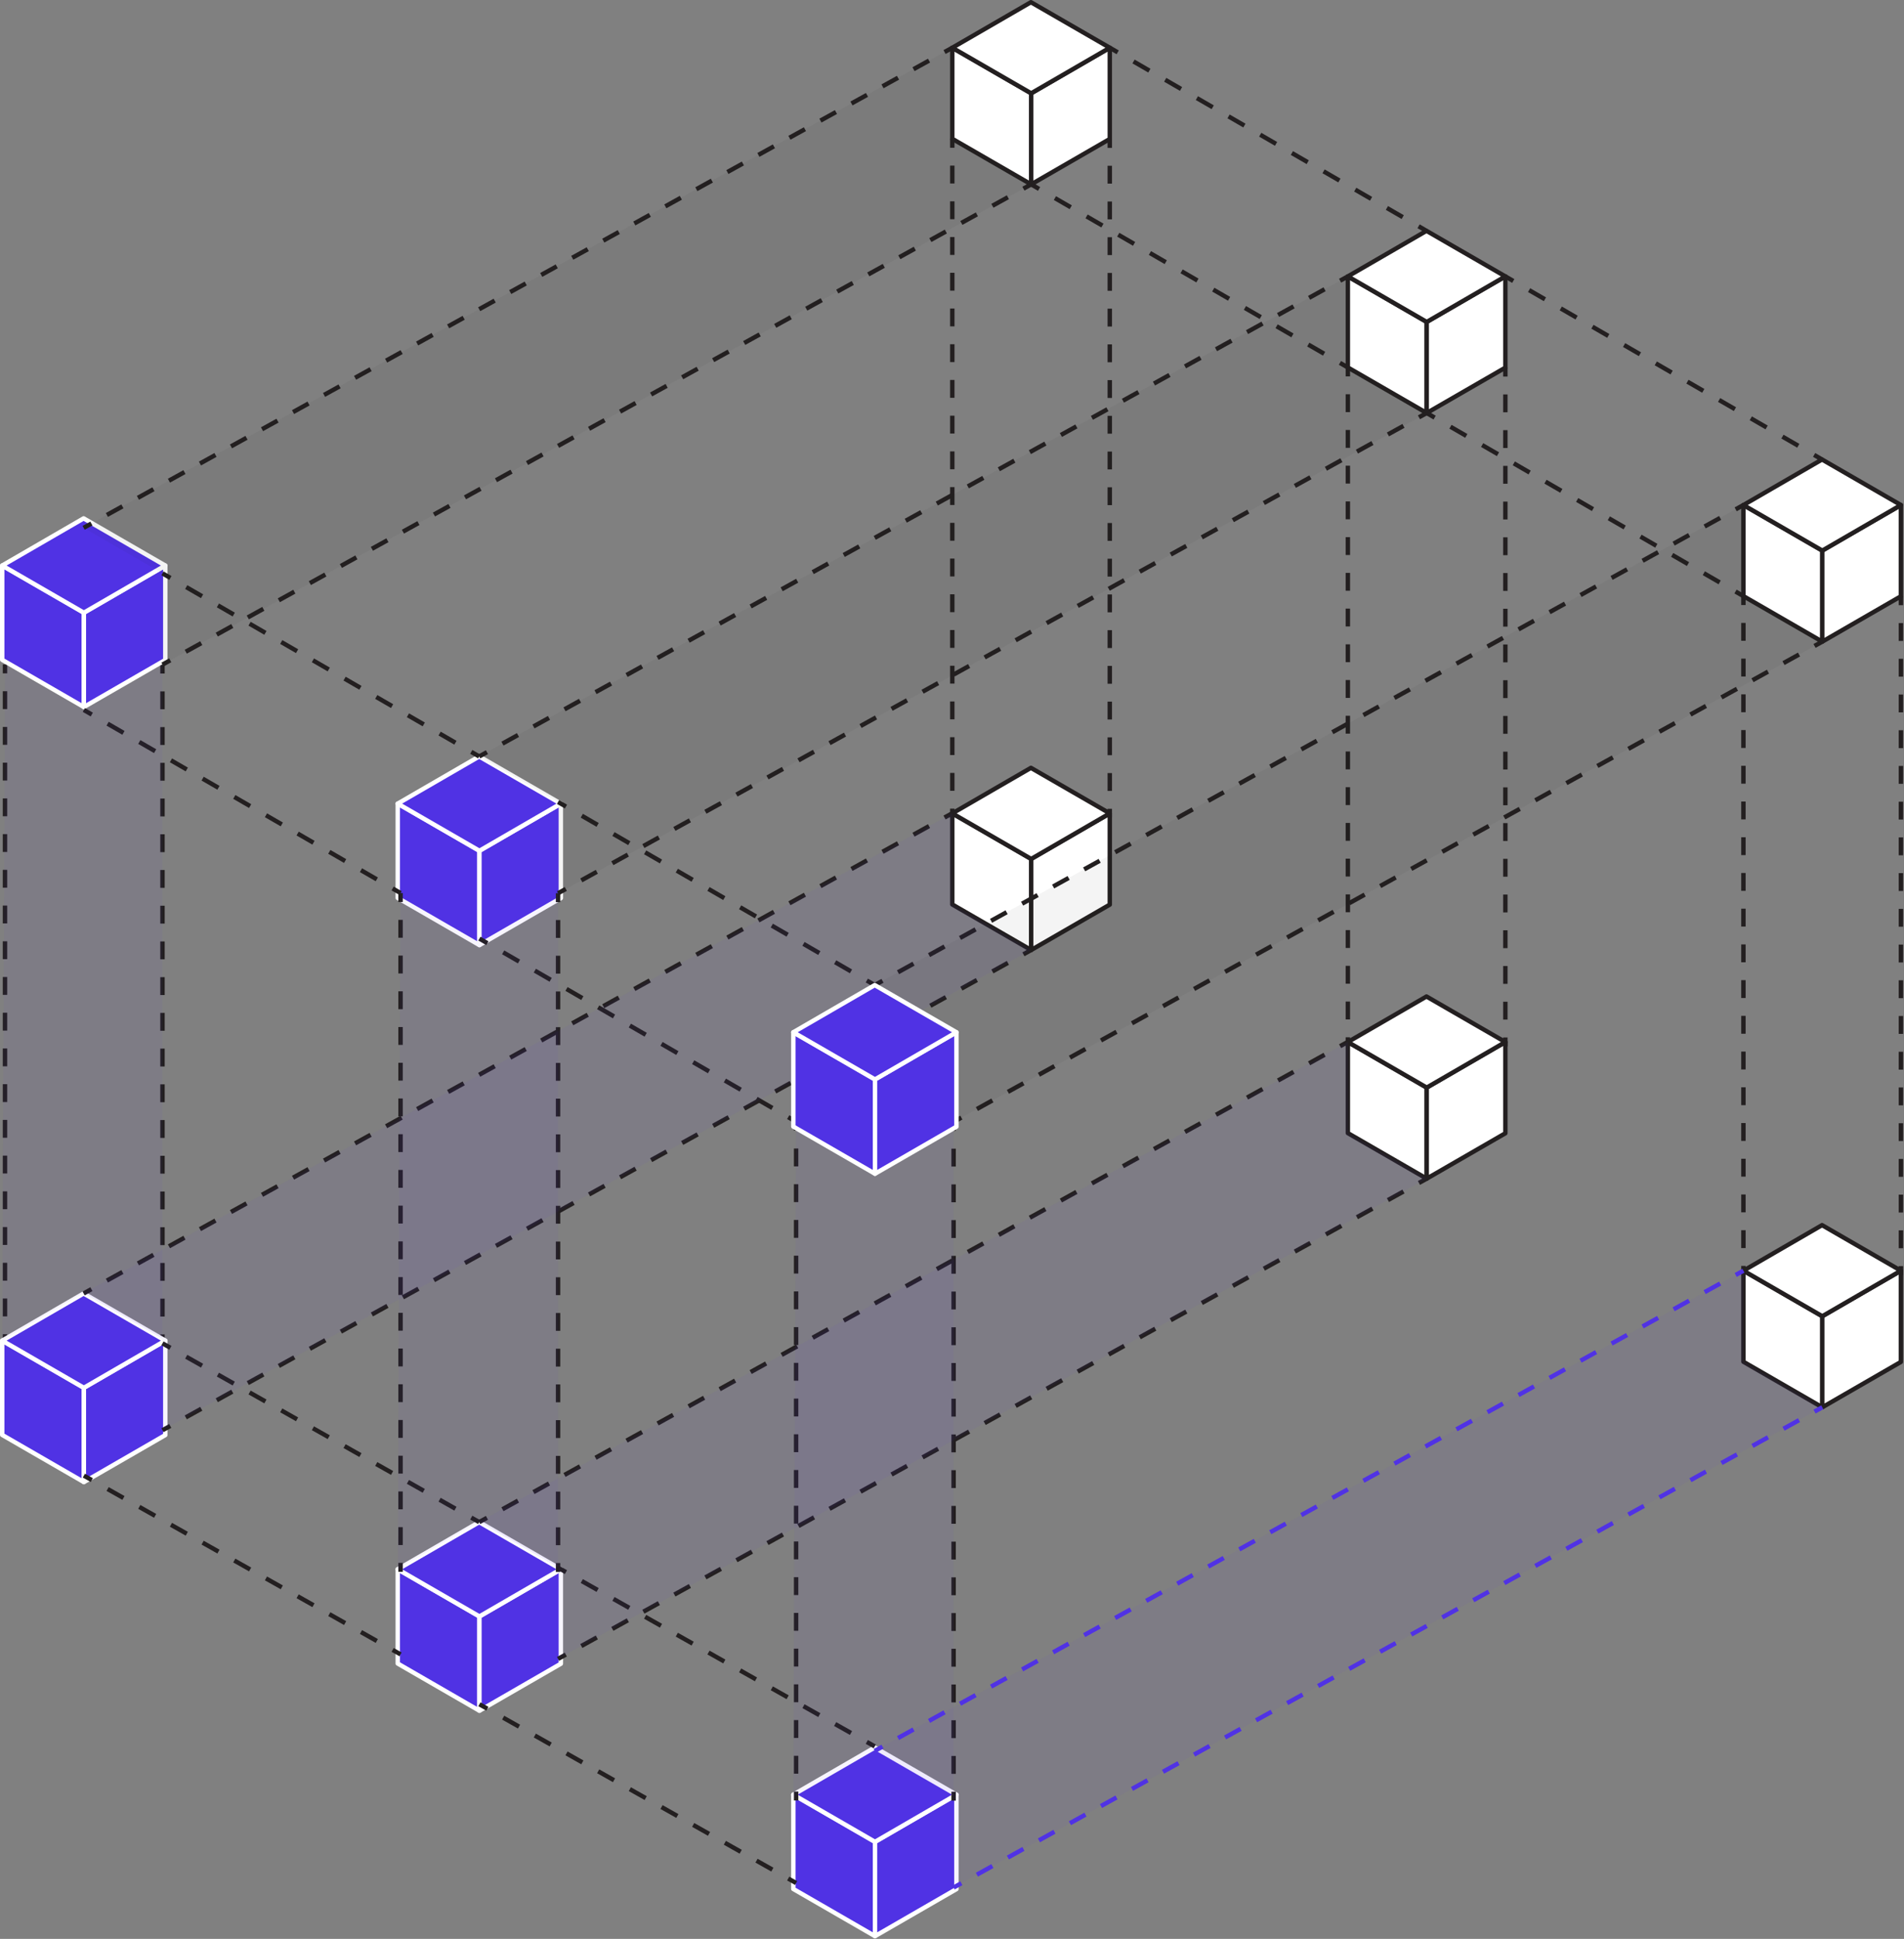 <svg width="1727" height="1758" viewBox="0 0 1727 1758" fill="none" xmlns="http://www.w3.org/2000/svg">
<rect x="0" y="0" width="1727" height="1758" fill="#808080" stroke="none"/>
<g clip-path="url(#clip0_938_99387)">
<path d="M1222.56 333.18V250.61L1294.09 291.91V374.48L1222.56 333.18Z" fill="white"/>
<path d="M1221.56 248.878C1222.18 248.521 1222.94 248.521 1223.56 248.878L1295.09 290.179C1295.71 290.536 1296.09 291.196 1296.09 291.91V374.48C1296.09 375.195 1295.71 375.855 1295.09 376.213C1294.47 376.57 1293.71 376.569 1293.09 376.212L1221.56 334.912C1220.94 334.555 1220.56 333.895 1220.56 333.18V250.61L1220.57 250.477C1220.61 249.815 1220.98 249.213 1221.56 248.878ZM1224.56 332.025L1292.09 371.015V293.064L1224.56 254.074V332.025Z" fill="#231F20"/>
<path d="M1294.09 291.91L1365.41 250.61V333.33L1294.09 374.48V291.91Z" fill="white"/>
<path d="M1364.41 248.88C1365.03 248.521 1365.79 248.521 1366.41 248.878C1367.03 249.235 1367.41 249.895 1367.41 250.61V333.33C1367.41 334.045 1367.03 334.705 1366.41 335.062L1295.09 376.213C1294.47 376.57 1293.71 376.569 1293.09 376.212C1292.47 375.854 1292.09 375.195 1292.09 374.48V291.91L1292.1 291.777C1292.14 291.115 1292.51 290.515 1293.09 290.179L1364.41 248.88ZM1296.09 293.062V371.016L1363.41 332.174V254.079L1296.09 293.062Z" fill="#231F20"/>
<path d="M1222.56 250.61L1293.88 209.31L1365.41 250.61L1294.09 291.91L1222.56 250.61Z" fill="white"/>
<path d="M1293 207.516C1293.59 207.222 1294.3 207.242 1294.88 207.578L1366.41 248.878C1367.03 249.235 1367.41 249.895 1367.41 250.609C1367.41 251.323 1367.03 251.982 1366.41 252.34L1295.09 293.641C1294.47 294 1293.71 294 1293.09 293.642L1221.56 252.342C1220.94 251.985 1220.56 251.326 1220.56 250.612C1220.56 249.898 1220.94 249.237 1221.56 248.879L1292.88 207.58L1293 207.516ZM1226.55 250.607L1294.09 289.599L1361.41 250.613L1293.88 211.62L1226.55 250.607Z" fill="#231F20"/>
<path d="M863.77 820.08V737.5L935.31 778.8V861.37L863.77 820.08Z" fill="white"/>
<path d="M862.77 735.768C863.388 735.41 864.151 735.41 864.77 735.768L936.31 777.068C936.928 777.426 937.31 778.085 937.31 778.8V861.37C937.31 862.085 936.928 862.744 936.31 863.102C935.691 863.459 934.928 863.46 934.31 863.103L862.77 821.813C862.151 821.455 861.77 820.795 861.77 820.08V737.5C861.77 736.786 862.151 736.125 862.77 735.768ZM865.77 818.925L933.31 857.905V779.954L865.77 740.964V818.925Z" fill="#231F20"/>
<path d="M935.31 778.8L1006.62 737.5V820.22L935.31 861.37V778.8Z" fill="white"/>
<path d="M1005.73 735.706C1006.33 735.412 1007.04 735.433 1007.62 735.767C1008.24 736.124 1008.62 736.785 1008.62 737.5V820.22C1008.62 820.934 1008.24 821.595 1007.62 821.952L936.31 863.102C935.691 863.459 934.928 863.459 934.31 863.101C933.691 862.744 933.31 862.084 933.31 861.37V778.8L933.314 778.667C933.358 778.005 933.729 777.404 934.308 777.069L1005.62 735.769L1005.73 735.706ZM937.31 779.952V857.906L1004.62 819.064V740.969L937.31 779.952Z" fill="#231F20"/>
<path d="M863.77 737.5L935.09 696.21L1006.62 737.5L935.31 778.8L863.77 737.5Z" fill="white"/>
<path d="M934.205 694.416C934.801 694.122 935.509 694.142 936.09 694.477L1007.62 735.768C1008.24 736.124 1008.62 736.784 1008.62 737.498C1008.62 738.212 1008.24 738.873 1007.62 739.23L936.312 780.53C935.692 780.889 934.929 780.89 934.31 780.532L862.77 739.232C862.151 738.875 861.77 738.215 861.77 737.501C861.769 736.787 862.15 736.127 862.768 735.769L934.088 694.479L934.205 694.416ZM867.765 737.497L935.309 776.489L1002.62 737.503L935.09 698.519L867.765 737.497Z" fill="#231F20"/>
<path d="M863.77 125.87V43.29L935.31 84.6V167.16L863.77 125.87Z" fill="white"/>
<path d="M862.77 41.558C863.388 41.2 864.151 41.2 864.77 41.558L936.31 82.868C936.928 83.225 937.309 83.885 937.31 84.6V167.16C937.31 167.875 936.928 168.534 936.31 168.892C935.691 169.249 934.928 169.25 934.31 168.893L862.77 127.603C862.151 127.245 861.77 126.585 861.77 125.87V43.29L861.774 43.157C861.818 42.495 862.189 41.893 862.77 41.558ZM865.77 124.715L933.31 163.695V85.754L865.77 46.754V124.715Z" fill="#231F20"/>
<path d="M935.31 84.6L1006.62 43.29V126.01L935.31 167.16V84.6Z" fill="white"/>
<path d="M1005.73 41.496C1006.33 41.202 1007.04 41.223 1007.62 41.558C1008.24 41.915 1008.62 42.575 1008.62 43.29V126.01C1008.62 126.725 1008.24 127.385 1007.62 127.742L936.31 168.893C935.691 169.25 934.928 169.249 934.31 168.892C933.691 168.534 933.31 167.875 933.31 167.16V84.6C933.31 83.886 933.689 83.227 934.307 82.869L1005.62 41.56L1005.73 41.496ZM937.31 85.753V163.696L1004.62 124.855V46.76L937.31 85.753Z" fill="#231F20"/>
<path d="M863.77 43.29L935.09 2L1006.62 43.29L935.31 84.6L863.77 43.29Z" fill="white"/>
<path d="M934.205 0.206C934.801 -0.088 935.509 -0.068 936.09 0.268L1007.62 41.558C1008.24 41.914 1008.62 42.574 1008.62 43.288C1008.62 44.002 1008.24 44.663 1007.62 45.02L936.312 86.331C935.693 86.69 934.929 86.69 934.31 86.332L862.77 45.022C862.151 44.665 861.77 44.005 861.77 43.291C861.769 42.577 862.15 41.917 862.768 41.559L934.088 0.269L934.205 0.206ZM867.765 43.287L935.307 82.289L1002.62 43.293L935.09 4.31L867.765 43.287Z" fill="#231F20"/>
<path d="M865.77 733.192V741.29H861.77V733.192H865.77ZM865.77 700.802V716.997H861.77V700.802H865.77ZM865.77 668.411V684.606H861.77V668.411H865.77ZM865.77 636.021V652.216H861.77V636.021H865.77ZM865.77 603.63V619.825H861.77V603.63H865.77ZM865.77 571.24V587.435H861.77V571.24H865.77ZM865.77 538.85V555.045H861.77V538.85H865.77ZM865.77 506.459V522.654H861.77V506.459H865.77ZM865.77 474.068V490.264H861.77V474.068H865.77ZM865.77 441.678V457.873H861.77V441.678H865.77ZM865.77 409.287V425.482H861.77V409.287H865.77ZM865.77 376.896V393.092H861.77V376.896H865.77ZM865.77 344.506V360.701H861.77V344.506H865.77ZM865.77 312.115V328.311H861.77V312.115H865.77ZM865.77 279.726V295.92H861.77V279.726H865.77ZM865.77 247.335V263.53H861.77V247.335H865.77ZM865.77 214.944V231.14H861.77V214.944H865.77ZM865.77 182.554V198.749H861.77V182.554H865.77ZM865.77 150.163V166.358H861.77V150.163H865.77ZM865.77 125.87V133.968H861.77V125.87H865.77Z" fill="#231F20"/>
<path d="M1008.62 733.332V741.43H1004.62V733.332H1008.62ZM1008.62 700.942V717.137H1004.62V700.942H1008.62ZM1008.62 668.551V684.746H1004.62V668.551H1008.62ZM1008.62 636.16V652.356H1004.62V636.16H1008.62ZM1008.62 603.77V619.965H1004.62V603.77H1008.62ZM1008.62 571.38V587.574H1004.62V571.38H1008.62ZM1008.62 538.99V555.185H1004.62V538.99H1008.62ZM1008.62 506.599V522.794H1004.62V506.599H1008.62ZM1008.62 474.208V490.404H1004.62V474.208H1008.62ZM1008.62 441.818V458.013H1004.62V441.818H1008.62ZM1008.62 409.427V425.622H1004.62V409.427H1008.62ZM1008.62 377.036V393.232H1004.62V377.036H1008.62ZM1008.62 344.646V360.841H1004.62V344.646H1008.62ZM1008.62 312.255V328.45H1004.62V312.255H1008.62ZM1008.62 279.865V296.06H1004.62V279.865H1008.62ZM1008.62 247.475V263.67H1004.62V247.475H1008.62ZM1008.62 215.084V231.28H1004.62V215.084H1008.62ZM1008.62 182.694V198.889H1004.62V182.694H1008.62ZM1008.62 150.303V166.498H1004.62V150.303H1008.62ZM1008.62 126.01V134.108H1004.62V126.01H1008.62Z" fill="#231F20"/>
<path d="M1581.35 1234.7V1152.13L1652.88 1193.43V1276L1581.35 1234.7Z" fill="white"/>
<path d="M1580.35 1150.4C1580.97 1150.04 1581.73 1150.04 1582.35 1150.4L1653.88 1191.7C1654.5 1192.06 1654.88 1192.72 1654.88 1193.43V1276C1654.88 1276.71 1654.5 1277.38 1653.88 1277.73C1653.26 1278.09 1652.5 1278.09 1651.88 1277.73L1580.35 1236.43C1579.73 1236.07 1579.35 1235.41 1579.35 1234.7V1152.13L1579.35 1152C1579.4 1151.33 1579.77 1150.73 1580.35 1150.4ZM1583.35 1233.55L1650.88 1272.54V1194.58L1583.35 1155.59V1233.55Z" fill="#231F20"/>
<path d="M1652.88 1193.43L1724.2 1152.13V1234.85L1652.88 1276V1193.43Z" fill="white"/>
<path d="M1723.32 1150.34C1723.91 1150.04 1724.62 1150.06 1725.2 1150.4C1725.82 1150.75 1726.2 1151.42 1726.2 1152.13V1234.85C1726.2 1235.56 1725.82 1236.23 1725.2 1236.58L1653.88 1277.73C1653.26 1278.09 1652.5 1278.09 1651.88 1277.73C1651.26 1277.37 1650.88 1276.71 1650.88 1276V1193.43C1650.88 1192.72 1651.26 1192.06 1651.88 1191.7L1723.2 1150.4L1723.32 1150.34ZM1654.88 1194.58V1272.54L1722.2 1233.69V1155.6L1654.88 1194.58Z" fill="#231F20"/>
<path d="M1581.35 1152.13L1652.66 1110.83L1724.2 1152.13L1652.88 1193.43L1581.35 1152.13Z" fill="white"/>
<path d="M1651.78 1109.04C1652.37 1108.74 1653.08 1108.76 1653.66 1109.1L1725.2 1150.4C1725.82 1150.76 1726.2 1151.41 1726.2 1152.13C1726.2 1152.84 1725.82 1153.5 1725.2 1153.86L1653.88 1195.16C1653.26 1195.52 1652.5 1195.52 1651.88 1195.16L1580.35 1153.86C1579.73 1153.51 1579.35 1152.85 1579.35 1152.13C1579.35 1151.42 1579.73 1150.76 1580.35 1150.4L1651.66 1109.1L1651.78 1109.04ZM1585.34 1152.13L1652.88 1191.12L1720.2 1152.13L1652.66 1113.14L1585.34 1152.13Z" fill="#231F20"/>
<path d="M1583.35 1147.81V1155.91H1579.35V1147.81H1583.35ZM1583.35 1115.42V1131.62H1579.35V1115.42H1583.35ZM1583.35 1083.03V1099.23H1579.35V1083.03H1583.35ZM1583.35 1050.64V1066.84H1579.35V1050.64H1583.35ZM1583.35 1018.25V1034.45H1579.35V1018.25H1583.35ZM1583.35 985.862V1002.06H1579.35V985.862H1583.35ZM1583.35 953.473V969.668H1579.35V953.473H1583.35ZM1583.35 921.083V937.277H1579.35V921.083H1583.35ZM1583.35 888.692V904.888H1579.35V888.692H1583.35ZM1583.35 856.303V872.498H1579.35V856.303H1583.35ZM1583.35 823.912V840.107H1579.35V823.912H1583.35ZM1583.35 791.522V807.718H1579.35V791.522H1583.35ZM1583.35 759.133V775.327H1579.35V759.133H1583.35ZM1583.35 726.742V742.938H1579.35V726.742H1583.35ZM1583.35 694.353V710.548H1579.35V694.353H1583.35ZM1583.35 661.963V678.157H1579.35V661.963H1583.35ZM1583.35 629.572V645.768H1579.35V629.572H1583.35ZM1583.35 597.183V613.378H1579.35V597.183H1583.35ZM1583.35 564.793V580.987H1579.35V564.793H1583.35ZM1583.35 540.5V548.598H1579.35V540.5H1583.35Z" fill="#231F20"/>
<path d="M1726.2 1147.96V1156.06H1722.2V1147.96H1726.2ZM1726.2 1115.57V1131.77H1722.2V1115.57H1726.2ZM1726.2 1083.18V1099.38H1722.2V1083.18H1726.2ZM1726.2 1050.79V1066.99H1722.2V1050.79H1726.2ZM1726.2 1018.4V1034.6H1722.2V1018.4H1726.2ZM1726.2 986.01V1002.2H1722.2V986.01H1726.2ZM1726.2 953.62V969.815H1722.2V953.62H1726.2ZM1726.2 921.229V937.424H1722.2V921.229H1726.2ZM1726.2 888.838V905.034H1722.2V888.838H1726.2ZM1726.2 856.448V872.643H1722.2V856.448H1726.2ZM1726.2 824.057V840.252H1722.2V824.057H1726.2ZM1726.2 791.667V807.862H1722.2V791.667H1726.2ZM1726.2 759.276V775.471H1722.2V759.276H1726.2ZM1726.2 726.885V743.081H1722.2V726.885H1726.2ZM1726.2 694.496V710.69H1722.2V694.496H1726.2ZM1726.2 662.105V678.3H1722.2V662.105H1726.2ZM1726.2 629.714V645.91H1722.2V629.714H1726.2ZM1726.2 597.324V613.519H1722.2V597.324H1726.2ZM1726.2 564.933V581.128H1722.2V564.933H1726.2ZM1726.2 540.64V548.738H1722.2V540.64H1726.2Z" fill="#231F20"/>
<path d="M1222.56 1027.39V944.81L1294.09 986.12V1068.68L1222.56 1027.39Z" fill="white"/>
<path d="M1221.56 943.078C1222.18 942.72 1222.94 942.721 1223.56 943.079L1295.09 984.388C1295.71 984.745 1296.09 985.405 1296.09 986.12V1068.68C1296.09 1069.39 1295.71 1070.06 1295.09 1070.41C1294.47 1070.77 1293.71 1070.77 1293.09 1070.41L1221.56 1029.12C1220.94 1028.77 1220.56 1028.1 1220.56 1027.39V944.81L1220.57 944.677C1220.61 944.014 1220.98 943.413 1221.56 943.078ZM1224.56 1026.23L1292.09 1065.22V987.275L1224.56 948.274V1026.23Z" fill="#231F20"/>
<path d="M1294.09 986.12L1365.41 944.81V1027.53L1294.09 1068.68V986.12Z" fill="white"/>
<path d="M1364.53 943.016C1365.12 942.722 1365.83 942.743 1366.41 943.078C1367.03 943.435 1367.41 944.095 1367.41 944.81V1027.53C1367.41 1028.24 1367.03 1028.9 1366.41 1029.26L1295.09 1070.41C1294.47 1070.77 1293.71 1070.77 1293.09 1070.41C1292.47 1070.05 1292.09 1069.39 1292.09 1068.68V986.12C1292.09 985.406 1292.47 984.747 1293.09 984.389L1364.41 943.08L1364.53 943.016ZM1296.09 987.273V1065.22L1363.41 1026.37V948.279L1296.09 987.273Z" fill="#231F20"/>
<path d="M1222.56 944.81L1293.88 903.52L1365.41 944.81L1294.09 986.12L1222.56 944.81Z" fill="white"/>
<path d="M1293 901.726C1293.59 901.432 1294.3 901.453 1294.88 901.788L1366.41 943.078C1367.03 943.435 1367.41 944.094 1367.41 944.808C1367.41 945.522 1367.03 946.183 1366.41 946.541L1295.09 987.851C1294.47 988.21 1293.71 988.21 1293.09 987.852L1221.56 946.542C1220.94 946.184 1220.56 945.525 1220.56 944.811C1220.56 944.097 1220.94 943.437 1221.56 943.08L1292.88 901.79L1293 901.726ZM1226.56 944.807L1294.09 983.809L1361.42 944.813L1293.88 905.83L1226.56 944.807Z" fill="#231F20"/>
<path d="M1224.56 940.502V948.6H1220.56V940.502H1224.56ZM1224.56 908.112V924.307H1220.56V908.112H1224.56ZM1224.56 875.721V891.916H1220.56V875.721H1224.56ZM1224.56 843.33V859.526H1220.56V843.33H1224.56ZM1224.56 810.94V827.135H1220.56V810.94H1224.56ZM1224.56 778.55V794.744H1220.56V778.55H1224.56ZM1224.56 746.159V762.355H1220.56V746.159H1224.56ZM1224.56 713.769V729.964H1220.56V713.769H1224.56ZM1224.56 681.378V697.573H1220.56V681.378H1224.56ZM1224.56 648.988V665.183H1220.56V648.988H1224.56ZM1224.56 616.597V632.792H1220.56V616.597H1224.56ZM1224.56 584.206V600.402H1220.56V584.206H1224.56ZM1224.56 551.816V568.011H1220.56V551.816H1224.56ZM1224.56 519.425V535.62H1220.56V519.425H1224.56ZM1224.56 487.035V503.23H1220.56V487.035H1224.56ZM1224.56 454.645V470.84H1220.56V454.645H1224.56ZM1224.56 422.254V438.449H1220.56V422.254H1224.56ZM1224.56 389.864V406.059H1220.56V389.864H1224.56ZM1224.56 357.473V373.668H1220.56V357.473H1224.56ZM1224.56 333.18V341.278H1220.56V333.18H1224.56Z" fill="#231F20"/>
<path d="M1367.41 940.652V948.75H1363.41V940.652H1367.41ZM1367.41 908.262V924.457H1363.41V908.262H1367.41ZM1367.41 875.871V892.066H1363.41V875.871H1367.41ZM1367.41 843.48V859.676H1363.41V843.48H1367.41ZM1367.41 811.09V827.285H1363.41V811.09H1367.41ZM1367.41 778.7V794.895H1363.41V778.7H1367.41ZM1367.41 746.31V762.505H1363.41V746.31H1367.41ZM1367.41 713.919V730.114H1363.41V713.919H1367.41ZM1367.41 681.528V697.724H1363.41V681.528H1367.41ZM1367.41 649.138V665.333H1363.41V649.138H1367.41ZM1367.41 616.747V632.942H1363.41V616.747H1367.41ZM1367.41 584.356V600.552H1363.41V584.356H1367.41ZM1367.41 551.966V568.161H1363.41V551.966H1367.41ZM1367.41 519.575V535.771H1363.41V519.575H1367.41ZM1367.41 487.186V503.38H1363.41V487.186H1367.41ZM1367.41 454.795V470.99H1363.41V454.795H1367.41ZM1367.41 422.404V438.6H1363.41V422.404H1367.41ZM1367.41 390.014V406.209H1363.41V390.014H1367.41ZM1367.41 357.623V373.818H1363.41V357.623H1367.41ZM1367.41 333.33V341.428H1363.41V333.33H1367.41Z" fill="#231F20"/>
<path d="M1294.88 207.578L1292.88 211.042L1285.7 206.892L1287.7 203.428L1294.88 207.578ZM1273.34 195.127L1271.33 198.59L1256.97 190.289L1258.97 186.826L1273.34 195.127ZM1244.61 178.525L1242.61 181.988L1228.25 173.688L1230.25 170.224L1244.61 178.525ZM1215.88 161.923L1213.88 165.386L1199.52 157.085L1201.52 153.622L1215.88 161.923ZM1187.16 145.321L1185.16 148.784L1170.79 140.483L1172.79 137.02L1187.16 145.321ZM1158.43 128.719L1156.43 132.183L1142.07 123.881L1144.07 120.418L1158.43 128.719ZM1129.71 112.117L1127.71 115.58L1113.34 107.279L1115.34 103.816L1129.71 112.117ZM1100.98 95.515L1098.98 98.978L1084.62 90.677L1086.62 87.214L1100.98 95.515ZM1072.25 78.913L1070.25 82.376L1055.89 74.075L1057.89 70.612L1072.25 78.913ZM1043.53 62.31L1041.53 65.774L1027.16 57.473L1029.17 54.01L1043.53 62.31ZM1014.8 45.709L1012.8 49.172L1005.62 45.022L1007.62 41.559L1014.8 45.709Z" fill="#231F20"/>
<path d="M1223.56 331.448L1221.56 334.912L1214.38 330.761L1216.38 327.298L1223.56 331.448ZM1202.02 318.997L1200.01 322.46L1185.65 314.159L1187.65 310.696L1202.02 318.997ZM1173.29 302.395L1171.29 305.858L1156.93 297.557L1158.93 294.094L1173.29 302.395ZM1144.57 285.793L1142.57 289.256L1128.2 280.955L1130.2 277.492L1144.57 285.793ZM1115.84 269.191L1113.84 272.654L1099.48 264.353L1101.48 260.889L1115.84 269.191ZM1087.12 252.589L1085.12 256.052L1070.75 247.751L1072.75 244.288L1087.12 252.589ZM1058.39 235.987L1056.39 239.45L1042.03 231.149L1044.03 227.686L1058.39 235.987ZM1029.67 219.385L1027.67 222.848L1013.3 214.547L1015.3 211.084L1029.67 219.385ZM1000.94 202.783L998.94 206.246L984.577 197.945L986.579 194.482L1000.94 202.783ZM972.217 186.18L970.215 189.644L955.853 181.343L957.854 177.88L972.217 186.18ZM943.491 169.579L941.49 173.042L934.309 168.891L936.311 165.428L943.491 169.579Z" fill="#231F20"/>
<path d="M1581.35 540.5V457.92L1652.88 499.22V581.79L1581.35 540.5Z" fill="white"/>
<path d="M1580.35 456.188C1580.97 455.83 1581.73 455.83 1582.35 456.188L1653.88 497.488C1654.5 497.846 1654.88 498.505 1654.88 499.22V581.79C1654.88 582.504 1654.5 583.164 1653.88 583.522C1653.26 583.879 1652.5 583.88 1651.88 583.522L1580.35 542.232C1579.73 541.875 1579.35 541.215 1579.35 540.5V457.92C1579.35 457.205 1579.73 456.545 1580.35 456.188ZM1583.35 539.345L1650.88 578.325V500.374L1583.35 461.384V539.345Z" fill="#231F20"/>
<path d="M1652.88 499.22L1724.2 457.92V540.64L1652.88 581.79V499.22Z" fill="white"/>
<path d="M1723.32 456.126C1723.91 455.832 1724.62 455.853 1725.2 456.187C1725.82 456.544 1726.2 457.205 1726.2 457.92V540.64C1726.2 541.354 1725.82 542.015 1725.2 542.372L1653.88 583.522C1653.26 583.879 1652.5 583.879 1651.88 583.521C1651.26 583.164 1650.88 582.504 1650.88 581.79V499.22C1650.88 498.506 1651.26 497.847 1651.88 497.489L1723.2 456.189L1723.32 456.126ZM1654.88 500.372V578.326L1722.2 539.483V461.389L1654.88 500.372Z" fill="#231F20"/>
<path d="M1581.35 457.92L1652.66 416.63L1724.2 457.92L1652.88 499.22L1581.35 457.92Z" fill="white"/>
<path d="M1651.78 414.836C1652.37 414.542 1653.08 414.562 1653.66 414.898L1725.2 456.188C1725.82 456.544 1726.2 457.204 1726.2 457.918C1726.2 458.588 1725.87 459.21 1725.31 459.58L1725.2 459.65L1653.88 500.95C1653.26 501.309 1652.5 501.31 1651.88 500.952L1580.35 459.652C1579.73 459.295 1579.35 458.635 1579.35 457.921C1579.35 457.207 1579.73 456.547 1580.35 456.189L1651.66 414.899L1651.78 414.836ZM1585.34 457.917L1652.88 496.909L1720.2 457.923L1652.66 418.939L1585.34 457.917Z" fill="#231F20"/>
<path d="M1653.66 414.898L1651.66 418.362L1644.48 414.212L1646.48 410.748L1653.66 414.898ZM1632.12 402.447L1630.12 405.91L1615.75 397.609L1617.75 394.146L1632.12 402.447ZM1603.39 385.845L1601.39 389.308L1587.03 381.008L1589.03 377.544L1603.39 385.845ZM1574.67 369.243L1572.67 372.706L1558.3 364.405L1560.3 360.942L1574.67 369.243ZM1545.94 352.641L1543.94 356.104L1529.58 347.803L1531.58 344.34L1545.94 352.641ZM1517.22 336.039L1515.22 339.502L1500.85 331.201L1502.85 327.738L1517.22 336.039ZM1488.49 319.437L1486.49 322.9L1472.13 314.599L1474.13 311.136L1488.49 319.437ZM1459.77 302.835L1457.77 306.299L1443.4 297.997L1445.4 294.534L1459.77 302.835ZM1431.04 286.233L1429.04 289.696L1414.68 281.395L1416.68 277.932L1431.04 286.233ZM1402.32 269.631L1400.32 273.094L1385.95 264.793L1387.96 261.33L1402.32 269.631ZM1373.59 253.029L1371.59 256.492L1364.41 252.342L1366.41 248.879L1373.59 253.029Z" fill="#231F20"/>
<path d="M1582.35 538.768L1580.35 542.232L1573.17 538.082L1575.17 534.618L1582.35 538.768ZM1560.81 526.317L1558.8 529.78L1544.44 521.479L1546.44 518.016L1560.81 526.317ZM1532.08 509.715L1530.08 513.178L1515.72 504.877L1517.72 501.414L1532.08 509.715ZM1503.35 493.113L1501.35 496.576L1486.99 488.275L1488.99 484.812L1503.35 493.113ZM1474.63 476.511L1472.63 479.974L1458.26 471.673L1460.26 468.209L1474.63 476.511ZM1445.9 459.909L1443.9 463.373L1429.54 455.071L1431.54 451.608L1445.9 459.909ZM1417.18 443.307L1415.17 446.77L1400.81 438.469L1402.81 435.006L1417.18 443.307ZM1388.45 426.705L1386.45 430.168L1372.09 421.867L1374.09 418.404L1388.45 426.705ZM1359.72 410.103L1357.72 413.566L1343.36 405.265L1345.36 401.802L1359.72 410.103ZM1331 393.5L1329 396.964L1314.63 388.663L1316.63 385.2L1331 393.5ZM1302.27 376.899L1300.27 380.362L1293.09 376.211L1295.09 372.749L1302.27 376.899Z" fill="#231F20"/>
<path d="M6.53 1209.75V1217.85H2.53V1209.75H6.53ZM6.53 1177.36V1193.56H2.53V1177.36H6.53ZM6.53 1144.97V1161.17H2.53V1144.97H6.53ZM6.53 1112.58V1128.78H2.53V1112.58H6.53ZM6.53 1080.19V1096.39H2.53V1080.19H6.53ZM6.53 1047.8V1064H2.53V1047.8H6.53ZM6.53 1015.41V1031.61H2.53V1015.41H6.53ZM6.53 983.023V999.217H2.53V983.023H6.53ZM6.53 950.632V966.828H2.53V950.632H6.53ZM6.53 918.243V934.438H2.53V918.243H6.53ZM6.53 885.852V902.047H2.53V885.852H6.53ZM6.53 853.462V869.658H2.53V853.462H6.53ZM6.53 821.073V837.267H2.53V821.073H6.53ZM6.53 788.682V804.877H2.53V788.682H6.53ZM6.53 756.292V772.488H2.53V756.292H6.53ZM6.53 723.903V740.097H2.53V723.903H6.53ZM6.53 691.512V707.708H2.53V691.512H6.53ZM6.53 659.123V675.318H2.53V659.123H6.53ZM6.53 626.733V642.927H2.53V626.733H6.53ZM6.53 602.44V610.538H2.53V602.44H6.53Z" fill="#231F20"/>
<path d="M149.38 1209.9V1218H145.38V1209.9H149.38ZM149.38 1177.51V1193.71H145.38V1177.51H149.38ZM149.38 1145.12V1161.32H145.38V1145.12H149.38ZM149.38 1112.73V1128.93H145.38V1112.73H149.38ZM149.38 1080.34V1096.54H145.38V1080.34H149.38ZM149.38 1047.95V1064.14H145.38V1047.95H149.38ZM149.38 1015.56V1031.75H145.38V1015.56H149.38ZM149.38 983.169V999.364H145.38V983.169H149.38ZM149.38 950.778V966.974H145.38V950.778H149.38ZM149.38 918.388V934.583H145.38V918.388H149.38ZM149.38 885.997V902.192H145.38V885.997H149.38ZM149.38 853.606V869.802H145.38V853.606H149.38ZM149.38 821.216V837.411H145.38V821.216H149.38ZM149.38 788.825V805.021H145.38V788.825H149.38ZM149.38 756.436V772.63H145.38V756.436H149.38ZM149.38 724.045V740.24H145.38V724.045H149.38ZM149.38 691.654V707.85H145.38V691.654H149.38ZM149.38 659.264V675.459H145.38V659.264H149.38ZM149.38 626.873V643.068H145.38V626.873H149.38ZM149.38 602.58V610.678H145.38V602.58H149.38Z" fill="#231F20"/>
<path d="M719.57 1712.73V1627.23L793.65 1670V1755.49L719.57 1712.73Z" fill="#5032E4"/>
<path d="M718.57 1625.5C719.189 1625.14 719.952 1625.14 720.57 1625.5L794.65 1668.27L794.764 1668.34C795.315 1668.71 795.65 1669.33 795.65 1670V1755.49C795.65 1756.2 795.269 1756.86 794.65 1757.22C794.032 1757.58 793.269 1757.58 792.65 1757.22L718.57 1714.46C717.951 1714.11 717.57 1713.44 717.57 1712.73V1627.23L717.575 1627.1C717.619 1626.43 717.99 1625.83 718.57 1625.5ZM721.57 1711.57L791.65 1752.03V1671.15L721.57 1630.69V1711.57Z" fill="white"/>
<path d="M793.65 1670L867.49 1627.22V1712.88L793.65 1755.49V1670Z" fill="#5032E4"/>
<path d="M866.605 1625.43C867.201 1625.13 867.909 1625.15 868.489 1625.49C869.109 1625.84 869.49 1626.51 869.49 1627.22V1712.88C869.49 1713.59 869.109 1714.26 868.49 1714.61L794.65 1757.22C794.032 1757.58 793.269 1757.58 792.65 1757.22C792.032 1756.86 791.651 1756.2 791.65 1755.49V1670C791.65 1669.29 792.03 1668.63 792.647 1668.27L866.487 1625.49L866.605 1625.43ZM795.65 1671.15V1752.03L865.49 1711.72V1630.69L795.65 1671.15Z" fill="white"/>
<path d="M719.57 1627.22L793.42 1584.47L867.5 1627.22L793.65 1670L719.57 1627.22Z" fill="#5032E4"/>
<path d="M792.536 1582.68C793.132 1582.38 793.839 1582.4 794.42 1582.74L868.5 1625.49L868.613 1625.56C869.165 1625.93 869.499 1626.55 869.5 1627.22C869.501 1627.89 869.167 1628.51 868.616 1628.88L868.503 1628.95L794.653 1671.73C794.034 1672.09 793.27 1672.09 792.65 1671.73L718.57 1628.95C717.952 1628.6 717.571 1627.94 717.57 1627.22C717.57 1626.51 717.95 1625.85 718.568 1625.49L792.418 1582.74L792.536 1582.68ZM723.565 1627.22L793.648 1667.69L863.504 1627.22L793.421 1586.78L723.565 1627.22Z" fill="white"/>
<path d="M360.79 1508.35V1422.85L434.86 1465.62V1551.11L360.79 1508.35Z" fill="#5032E4"/>
<path d="M359.79 1421.12C360.409 1420.76 361.171 1420.76 361.79 1421.12L435.86 1463.89L435.974 1463.96C436.525 1464.33 436.86 1464.95 436.86 1465.62V1551.11C436.86 1551.82 436.479 1552.48 435.86 1552.84C435.242 1553.2 434.479 1553.2 433.86 1552.84L359.79 1510.08C359.171 1509.73 358.79 1509.06 358.79 1508.35V1422.85L358.795 1422.72C358.839 1422.05 359.21 1421.45 359.79 1421.12ZM362.79 1507.19L432.86 1547.65V1466.77L362.79 1426.31V1507.19Z" fill="white"/>
<path d="M434.86 1465.62L508.71 1422.84V1508.5L434.86 1551.11V1465.62Z" fill="#5032E4"/>
<path d="M507.825 1421.05C508.421 1420.75 509.128 1420.77 509.709 1421.11C510.328 1421.46 510.71 1422.12 510.71 1422.84V1508.5C510.71 1509.17 510.375 1509.79 509.823 1510.16L509.71 1510.23L435.86 1552.84C435.242 1553.2 434.479 1553.2 433.86 1552.84C433.242 1552.48 432.861 1551.82 432.86 1551.11V1465.62L432.865 1465.49C432.909 1464.83 433.279 1464.22 433.857 1463.89L507.708 1421.11L507.825 1421.05ZM436.86 1466.77V1547.65L506.71 1507.34V1426.31L436.86 1466.77Z" fill="white"/>
<path d="M360.79 1422.84L434.64 1380.09L508.71 1422.84L434.86 1465.62L360.79 1422.84Z" fill="#5032E4"/>
<path d="M433.756 1378.3C434.352 1378 435.059 1378.02 435.64 1378.36L509.71 1421.11C510.328 1421.46 510.709 1422.12 510.71 1422.84C510.711 1423.55 510.331 1424.21 509.713 1424.57L435.862 1467.35C435.243 1467.71 434.479 1467.71 433.859 1467.35L359.79 1424.57C359.172 1424.21 358.79 1423.55 358.79 1422.84C358.79 1422.13 359.17 1421.47 359.788 1421.11L433.638 1378.36L433.756 1378.3ZM364.784 1422.84L434.858 1463.31L504.714 1422.84L434.641 1382.4L364.784 1422.84Z" fill="white"/>
<path d="M2 1301.04V1215.53L76.07 1258.3V1343.8L2 1301.04Z" fill="#5032E4"/>
<path d="M1 1213.8C1.619 1213.44 2.381 1213.44 3 1213.8L77.07 1256.57C77.689 1256.93 78.07 1257.59 78.07 1258.3V1343.8C78.07 1344.51 77.689 1345.17 77.07 1345.53C76.452 1345.89 75.689 1345.89 75.07 1345.53L1 1302.77C0.381 1302.41 0 1301.75 0 1301.04V1215.53L0.005 1215.4C0.049 1214.73 0.42 1214.13 1 1213.8ZM4 1299.89L74.07 1340.34V1259.45L4 1218.99V1299.89Z" fill="white"/>
<path d="M76.07 1258.3L149.92 1215.53V1301.19L76.07 1343.8V1258.3Z" fill="#5032E4"/>
<path d="M148.918 1213.8C149.537 1213.44 150.299 1213.44 150.919 1213.8C151.538 1214.15 151.92 1214.81 151.92 1215.53V1301.19C151.92 1301.86 151.585 1302.48 151.033 1302.85L150.92 1302.92L77.07 1345.53C76.452 1345.89 75.689 1345.89 75.07 1345.53C74.452 1345.17 74.07 1344.51 74.07 1343.8V1258.3C74.07 1257.59 74.451 1256.93 75.068 1256.57L148.918 1213.8ZM78.07 1259.45V1340.34L147.92 1300.03V1219L78.07 1259.45Z" fill="white"/>
<path d="M2 1215.53L75.85 1172.77L149.92 1215.53L76.07 1258.3L2 1215.53Z" fill="#5032E4"/>
<path d="M74.966 1170.98C75.562 1170.68 76.269 1170.7 76.85 1171.04L150.92 1213.8C151.538 1214.16 151.919 1214.81 151.92 1215.53C151.92 1216.24 151.54 1216.9 150.922 1217.26L77.072 1260.03C76.453 1260.39 75.69 1260.39 75.07 1260.03L1 1217.26C0.382 1216.91 0 1216.24 1.35387e-07 1215.53C-0 1214.82 0.38 1214.16 0.998 1213.8L74.848 1171.04L74.966 1170.98ZM5.995 1215.53L76.068 1255.99L145.924 1215.53L75.851 1175.08L5.995 1215.53Z" fill="white"/>
<path d="M2 598.28V512.77L76.07 555.54V641.04L2 598.28Z" fill="#5032E4"/>
<path d="M1 511.038C1.619 510.68 2.381 510.68 3 511.038L77.07 553.808C77.689 554.165 78.07 554.825 78.07 555.54V641.04C78.07 641.754 77.689 642.415 77.07 642.772C76.452 643.129 75.689 643.129 75.07 642.772L1 600.012C0.381 599.655 0 598.994 0 598.28V512.77L0.005 512.637C0.049 511.974 0.42 511.373 1 511.038ZM4 597.126L74.07 637.576V556.694L4 516.234V597.126Z" fill="white"/>
<path d="M76.07 555.54L149.92 512.77V598.43L76.07 641.04V555.54Z" fill="#5032E4"/>
<path d="M149.035 510.976C149.631 510.682 150.338 510.703 150.919 511.038C151.538 511.395 151.92 512.055 151.92 512.77V598.43C151.92 599.145 151.539 599.806 150.92 600.163L77.07 642.772C76.452 643.129 75.689 643.129 75.07 642.772C74.452 642.415 74.07 641.754 74.07 641.04V555.54C74.07 554.826 74.451 554.167 75.068 553.809L148.918 511.04L149.035 510.976ZM78.07 556.693V637.577L147.92 597.275V516.239L78.07 556.693Z" fill="white"/>
<path d="M2 512.77L75.85 470.01L149.92 512.77L76.07 555.54L2 512.77Z" fill="#5032E4"/>
<path d="M74.966 468.216C75.562 467.922 76.269 467.943 76.85 468.278L150.92 511.038C151.538 511.395 151.919 512.055 151.92 512.769C151.92 513.483 151.54 514.142 150.922 514.5L77.072 557.271C76.453 557.629 75.69 557.629 75.07 557.272L1 514.502C0.382 514.145 0 513.485 1.35388e-07 512.771C-0 512.057 0.38 511.397 0.998 511.039L74.848 468.28L74.966 468.216ZM5.995 512.768L76.067 553.229L145.924 512.773L75.851 472.32L5.995 512.768Z" fill="white"/>
<path d="M360.79 814.15V728.64L434.86 771.41V856.91L360.79 814.15Z" fill="#5032E4"/>
<path d="M359.79 726.908C360.409 726.55 361.171 726.55 361.79 726.908L435.86 769.678C436.479 770.035 436.86 770.695 436.86 771.409V856.909C436.86 857.624 436.479 858.285 435.86 858.642C435.242 858.999 434.479 858.999 433.86 858.642L359.79 815.882C359.171 815.525 358.79 814.864 358.79 814.15V728.64L358.795 728.507C358.839 727.844 359.21 727.243 359.79 726.908ZM362.79 812.995L432.86 853.446V772.564L362.79 732.104V812.995Z" fill="white"/>
<path d="M434.86 771.41L508.71 728.64V814.3L434.86 856.91V771.41Z" fill="#5032E4"/>
<path d="M507.708 726.909C508.327 726.551 509.09 726.55 509.709 726.907C510.328 727.265 510.71 727.925 510.71 728.64V814.3C510.71 814.97 510.375 815.593 509.823 815.962L509.71 816.032L435.86 858.642C435.242 858.999 434.479 858.999 433.86 858.642C433.242 858.285 432.86 857.624 432.86 856.909V771.409C432.861 770.696 433.241 770.036 433.858 769.679L507.708 726.909ZM436.86 772.563V853.447L506.71 813.145V732.109L436.86 772.563Z" fill="white"/>
<path d="M360.79 728.64L434.64 685.88L508.71 728.64L434.86 771.41L360.79 728.64Z" fill="#5032E4"/>
<path d="M433.756 684.086C434.352 683.792 435.059 683.812 435.64 684.148L509.71 726.908C510.328 727.265 510.709 727.925 510.71 728.639C510.71 729.353 510.33 730.012 509.712 730.37L435.862 773.141C435.243 773.499 434.48 773.499 433.86 773.142L359.79 730.372C359.172 730.015 358.79 729.355 358.79 728.641C358.79 727.927 359.17 727.267 359.788 726.909L433.638 684.149L433.756 684.086ZM364.785 728.638L434.857 769.099L504.714 728.643L434.641 688.189L364.785 728.638Z" fill="white"/>
<path d="M724.11 1624.38V1632.48H720.11V1624.38H724.11ZM724.11 1591.99V1608.19H720.11V1591.99H724.11ZM724.11 1559.6V1575.8H720.11V1559.6H724.11ZM724.11 1527.21V1543.41H720.11V1527.21H724.11ZM724.11 1494.82V1511.02H720.11V1494.82H724.11ZM724.11 1462.43V1478.62H720.11V1462.43H724.11ZM724.11 1430.04V1446.23H720.11V1430.04H724.11ZM724.11 1397.65V1413.84H720.11V1397.65H724.11ZM724.11 1365.26V1381.45H720.11V1365.26H724.11ZM724.11 1332.87V1349.06H720.11V1332.87H724.11ZM724.11 1300.48V1316.67H720.11V1300.48H724.11ZM724.11 1268.09V1284.28H720.11V1268.09H724.11ZM724.11 1235.7V1251.89H720.11V1235.7H724.11ZM724.11 1203.31V1219.5H720.11V1203.31H724.11ZM724.11 1170.92V1187.11H720.11V1170.92H724.11ZM724.11 1138.52V1154.72H720.11V1138.52H724.11ZM724.11 1106.13V1122.33H720.11V1106.13H724.11ZM724.11 1073.74V1089.94H720.11V1073.74H724.11ZM724.11 1041.35V1057.55H720.11V1041.35H724.11ZM724.11 1017.06V1025.16H720.11V1017.06H724.11Z" fill="#231F20"/>
<path d="M866.96 1624.52V1632.62H862.96V1624.52H866.96ZM866.96 1592.13V1608.33H862.96V1592.13H866.96ZM866.96 1559.74V1575.94H862.96V1559.74H866.96ZM866.96 1527.35V1543.55H862.96V1527.35H866.96ZM866.96 1494.96V1511.16H862.96V1494.96H866.96ZM866.96 1462.57V1478.77H862.96V1462.57H866.96ZM866.96 1430.18V1446.38H862.96V1430.18H866.96ZM866.96 1397.79V1413.99H862.96V1397.79H866.96ZM866.96 1365.4V1381.6H862.96V1365.4H866.96ZM866.96 1333.01V1349.21H862.96V1333.01H866.96ZM866.96 1300.62V1316.82H862.96V1300.62H866.96ZM866.96 1268.23V1284.43H862.96V1268.23H866.96ZM866.96 1235.84V1252.04H862.96V1235.84H866.96ZM866.96 1203.45V1219.65H862.96V1203.45H866.96ZM866.96 1171.06V1187.26H862.96V1171.06H866.96ZM866.96 1138.67V1154.87H862.96V1138.67H866.96ZM866.96 1106.28V1122.48H862.96V1106.28H866.96ZM866.96 1073.89V1090.09H862.96V1073.89H866.96ZM866.96 1041.5V1057.7H862.96V1041.5H866.96ZM866.96 1017.21V1025.31H862.96V1017.21H866.96Z" fill="#231F20"/>
<path d="M365.32 1417.07V1425.17H361.32V1417.07H365.32ZM365.32 1384.68V1400.88H361.32V1384.68H365.32ZM365.32 1352.29V1368.49H361.32V1352.29H365.32ZM365.32 1319.9V1336.1H361.32V1319.9H365.32ZM365.32 1287.51V1303.71H361.32V1287.51H365.32ZM365.32 1255.12V1271.31H361.32V1255.12H365.32ZM365.32 1222.73V1238.92H361.32V1222.73H365.32ZM365.32 1190.34V1206.53H361.32V1190.34H365.32ZM365.32 1157.95V1174.14H361.32V1157.95H365.32ZM365.32 1125.56V1141.75H361.32V1125.56H365.32ZM365.32 1093.17V1109.36H361.32V1093.17H365.32ZM365.32 1060.78V1076.97H361.32V1060.78H365.32ZM365.32 1028.39V1044.58H361.32V1028.39H365.32ZM365.32 995.995V1012.19H361.32V995.995H365.32ZM365.32 963.605V979.8H361.32V963.605H365.32ZM365.32 931.215V947.41H361.32V931.215H365.32ZM365.32 898.824V915.02H361.32V898.824H365.32ZM365.32 866.434V882.629H361.32V866.434H365.32ZM365.32 834.043V850.238H361.32V834.043H365.32ZM365.32 809.75V817.848H361.32V809.75H365.32Z" fill="#231F20"/>
<path d="M508.17 1417.21V1425.31H504.17V1417.21H508.17ZM508.17 1384.82V1401.02H504.17V1384.82H508.17ZM508.17 1352.43V1368.63H504.17V1352.43H508.17ZM508.17 1320.04V1336.24H504.17V1320.04H508.17ZM508.17 1287.65V1303.85H504.17V1287.65H508.17ZM508.17 1255.26V1271.45H504.17V1255.26H508.17ZM508.17 1222.87V1239.06H504.17V1222.87H508.17ZM508.17 1190.48V1206.67H504.17V1190.48H508.17ZM508.17 1158.09V1174.28H504.17V1158.09H508.17ZM508.17 1125.7V1141.89H504.17V1125.7H508.17ZM508.17 1093.31V1109.5H504.17V1093.31H508.17ZM508.17 1060.92V1077.11H504.17V1060.92H508.17ZM508.17 1028.53V1044.72H504.17V1028.53H508.17ZM508.17 996.135V1012.33H504.17V996.135H508.17ZM508.17 963.746V979.94H504.17V963.746H508.17ZM508.17 931.355V947.55H504.17V931.355H508.17ZM508.17 898.964V915.16H504.17V898.964H508.17ZM508.17 866.574V882.769H504.17V866.574H508.17ZM508.17 834.183V850.378H504.17V834.183H508.17ZM508.17 809.89V817.988H504.17V809.89H508.17Z" fill="#231F20"/>
<path d="M435.641 684.148L433.639 687.612L426.458 683.461L428.459 679.998L435.641 684.148ZM414.097 671.697L412.095 675.16L397.731 666.859L399.733 663.396L414.097 671.697ZM385.37 655.095L383.369 658.558L369.006 650.257L371.007 646.793L385.37 655.095ZM356.645 638.493L354.643 641.956L340.279 633.655L342.281 630.192L356.645 638.493ZM327.918 621.891L325.917 625.354L311.554 617.053L313.556 613.589L327.918 621.891ZM299.192 605.289L297.19 608.752L282.827 600.451L284.829 596.988L299.192 605.289ZM270.466 588.687L268.465 592.15L254.102 583.849L256.104 580.386L270.466 588.687ZM241.74 572.084L239.738 575.548L225.376 567.247L227.377 563.784L241.74 572.084ZM213.014 555.483L211.013 558.946L196.649 550.645L198.651 547.182L213.014 555.483ZM184.288 538.88L182.286 542.344L167.924 534.043L169.925 530.58L184.288 538.88ZM155.562 522.279L153.561 525.742L146.379 521.591L148.381 518.128L155.562 522.279Z" fill="#231F20"/>
<path d="M364.321 808.018L362.319 811.482L355.139 807.332L357.14 803.868L364.321 808.018ZM342.777 795.567L340.775 799.03L326.413 790.729L328.415 787.266L342.777 795.567ZM314.053 778.965L312.051 782.428L297.688 774.127L299.689 770.664L314.053 778.965ZM285.327 762.363L283.326 765.826L268.963 757.525L270.965 754.062L285.327 762.363ZM256.603 745.761L254.601 749.224L240.238 740.923L242.24 737.459L256.603 745.761ZM227.877 729.159L225.876 732.623L211.514 724.321L213.515 720.858L227.877 729.159ZM199.152 712.557L197.15 716.02L182.788 707.719L184.79 704.256L199.152 712.557ZM170.428 695.955L168.426 699.418L154.063 691.117L156.064 687.654L170.428 695.955ZM141.702 679.353L139.701 682.816L125.338 674.515L127.34 671.052L141.702 679.353ZM112.978 662.75L110.976 666.214L96.613 657.913L98.615 654.45L112.978 662.75ZM84.252 646.149L82.251 649.612L75.069 645.461L77.071 641.999L84.252 646.149Z" fill="#231F20"/>
<path d="M794.421 891.458L792.419 894.922L785.238 890.771L787.239 887.308L794.421 891.458ZM772.877 879.007L770.875 882.47L756.513 874.169L758.515 870.706L772.877 879.007ZM744.152 862.405L742.15 865.868L727.788 857.567L729.789 854.104L744.152 862.405ZM715.427 845.803L713.426 849.266L699.062 840.965L701.064 837.502L715.427 845.803ZM686.702 829.201L684.7 832.664L670.338 824.363L672.34 820.899L686.702 829.201ZM657.977 812.599L655.976 816.062L641.613 807.761L643.614 804.298L657.977 812.599ZM629.252 795.997L627.25 799.46L612.888 791.159L614.89 787.696L629.252 795.997ZM600.527 779.395L598.525 782.858L584.163 774.557L586.164 771.094L600.527 779.395ZM571.802 762.793L569.801 766.256L555.438 757.955L557.439 754.492L571.802 762.793ZM543.077 746.19L541.075 749.654L526.713 741.353L528.715 737.89L543.077 746.19ZM514.352 729.589L512.351 733.052L505.169 728.901L507.171 725.438L514.352 729.589Z" fill="#231F20"/>
<path d="M723.11 1015.33L721.108 1018.79L713.928 1014.64L715.929 1011.18L723.11 1015.33ZM701.565 1002.88L699.564 1006.34L685.201 998.039L687.203 994.576L701.565 1002.88ZM672.84 986.275L670.838 989.738L656.476 981.438L658.477 977.974L672.84 986.275ZM644.114 969.673L642.112 973.136L627.749 964.835L629.751 961.372L644.114 969.673ZM615.388 953.071L613.387 956.534L599.023 948.233L601.024 944.77L615.388 953.071ZM586.662 936.469L584.66 939.933L570.297 931.631L572.299 928.168L586.662 936.469ZM557.936 919.867L555.935 923.33L541.571 915.029L543.573 911.566L557.936 919.867ZM529.21 903.265L527.208 906.729L512.846 898.427L514.847 894.964L529.21 903.265ZM500.483 886.663L498.482 890.126L484.119 881.825L486.121 878.362L500.483 886.663ZM471.758 870.061L469.756 873.524L455.394 865.224L457.395 861.76L471.758 870.061ZM443.032 853.459L441.03 856.922L433.849 852.771L435.851 849.309L443.032 853.459Z" fill="#231F20"/>
<path d="M83.852 476.435L76.816 480.32L74.883 476.819L81.918 472.933L83.852 476.435ZM111.992 460.889L97.922 468.661L95.987 465.16L110.058 457.388L111.992 460.889ZM140.132 445.343L126.062 453.115L124.128 449.614L138.197 441.842L140.132 445.343ZM168.271 429.797L154.202 437.57L152.268 434.068L166.338 426.296L168.271 429.797ZM196.412 414.251L182.342 422.024L180.407 418.523L194.478 410.75L196.412 414.251ZM224.552 398.706L210.481 406.479L208.548 402.978L222.617 395.204L224.552 398.706ZM252.691 383.16L238.622 390.933L236.688 387.432L250.758 379.658L252.691 383.16ZM280.832 367.614L266.762 375.387L264.827 371.886L278.897 364.113L280.832 367.614ZM308.972 352.068L294.901 359.842L292.968 356.34L307.037 348.567L308.972 352.068ZM337.111 336.522L323.042 344.296L321.107 340.794L335.178 333.021L337.111 336.522ZM365.252 320.977L351.182 328.75L349.248 325.249L363.317 317.476L365.252 320.977ZM393.392 305.432L379.322 313.204L377.388 309.703L391.458 301.93L393.392 305.432ZM421.532 289.886L407.462 297.658L405.527 294.157L419.598 286.385L421.532 289.886ZM449.672 274.34L435.602 282.112L433.668 278.611L447.737 270.839L449.672 274.34ZM477.812 258.794L463.742 266.567L461.808 263.065L475.878 255.293L477.812 258.794ZM505.952 243.248L491.882 251.021L489.947 247.521L504.018 239.747L505.952 243.248ZM534.092 227.703L520.021 235.476L518.088 231.975L532.157 224.201L534.092 227.703ZM562.231 212.157L548.162 219.93L546.228 216.429L560.298 208.655L562.231 212.157ZM590.372 196.611L576.302 204.384L574.368 200.883L588.438 193.11L590.372 196.611ZM618.512 181.065L604.442 188.839L602.508 185.337L616.578 177.564L618.512 181.065ZM646.652 165.52L632.582 173.293L630.647 169.791L644.718 162.019L646.652 165.52ZM674.792 149.974L660.722 157.747L658.788 154.246L672.857 146.473L674.792 149.974ZM702.932 134.429L688.862 142.201L686.928 138.7L700.998 130.927L702.932 134.429ZM731.072 118.883L717.002 126.655L715.067 123.154L729.138 115.382L731.072 118.883ZM759.212 103.337L745.142 111.109L743.208 107.608L757.277 99.836L759.212 103.337ZM787.352 87.791L773.282 95.564L771.348 92.062L785.418 84.29L787.352 87.791ZM815.492 72.245L801.422 80.019L799.487 76.518L813.558 68.744L815.492 72.245ZM843.632 56.7L829.562 64.473L827.628 60.972L841.698 53.198L843.632 56.7ZM864.736 45.041L857.702 48.927L855.768 45.426L862.803 41.539L864.736 45.041Z" fill="#231F20"/>
<path d="M155.382 600.443L148.348 604.331L146.412 600.83L153.447 596.942L155.382 600.443ZM183.522 584.892L169.452 592.668L167.518 589.167L181.588 581.391L183.522 584.892ZM211.663 569.342L197.593 577.117L195.658 573.616L209.729 565.841L211.663 569.342ZM239.804 553.791L225.733 561.566L223.799 558.065L237.869 550.29L239.804 553.791ZM267.943 538.24L253.874 546.015L251.938 542.514L266.009 534.739L267.943 538.24ZM296.084 522.689L282.014 530.465L280.079 526.964L294.149 519.188L296.084 522.689ZM324.225 507.138L310.154 514.914L308.22 511.413L322.29 503.637L324.225 507.138ZM352.365 491.588L338.295 499.363L336.36 495.862L350.43 488.087L352.365 491.588ZM380.505 476.037L366.435 483.812L364.5 480.311L378.57 472.536L380.505 476.037ZM408.646 460.486L394.575 468.261L392.641 464.76L406.711 456.985L408.646 460.486ZM436.786 444.935L422.716 452.711L420.781 449.21L434.852 441.434L436.786 444.935ZM464.926 429.385L450.856 437.16L448.921 433.659L462.991 425.884L464.926 429.385ZM493.066 413.834L478.996 421.609L477.062 418.108L491.132 410.333L493.066 413.834ZM521.207 398.284L507.137 406.059L505.202 402.558L519.272 394.783L521.207 398.284ZM549.348 382.733L535.277 390.509L533.343 387.008L547.412 379.232L549.348 382.733ZM577.487 367.182L563.417 374.958L561.482 371.457L575.553 363.681L577.487 367.182ZM605.628 351.632L591.558 359.407L589.623 355.906L603.693 348.131L605.628 351.632ZM633.769 336.081L619.698 343.856L617.764 340.355L631.833 332.58L633.769 336.081ZM661.908 320.53L647.838 328.305L645.903 324.804L659.974 317.029L661.908 320.53ZM690.049 304.979L675.979 312.755L674.044 309.254L688.114 301.478L690.049 304.979ZM718.189 289.428L704.119 297.204L702.185 293.703L716.255 285.927L718.189 289.428ZM746.329 273.878L732.26 281.653L730.324 278.152L744.395 270.377L746.329 273.878ZM774.47 258.327L760.399 266.102L758.465 262.601L772.535 254.826L774.47 258.327ZM802.61 242.776L788.54 250.552L786.605 247.051L800.676 239.275L802.61 242.776ZM830.751 227.225L816.681 235.001L814.746 231.5L828.815 223.724L830.751 227.225ZM858.891 211.676L844.82 219.45L842.886 215.949L856.956 208.175L858.891 211.676ZM887.031 196.125L872.961 203.9L871.026 200.399L885.097 192.624L887.031 196.125ZM915.172 180.574L901.102 188.349L899.167 184.848L913.237 177.073L915.172 180.574ZM936.277 168.911L929.241 172.799L927.307 169.298L934.343 165.409L936.277 168.911Z" fill="#231F20"/>
<path d="M801.422 891.055L794.387 894.94L792.453 891.439L799.488 887.553L801.422 891.055ZM829.562 875.509L815.492 883.281L813.558 879.78L827.628 872.008L829.562 875.509ZM857.703 859.964L843.633 867.736L841.698 864.235L855.769 856.462L857.703 859.964ZM885.843 844.418L871.773 852.19L869.839 848.689L883.909 840.917L885.843 844.418ZM913.983 828.873L899.913 836.646L897.979 833.145L912.05 825.371L913.983 828.873ZM942.124 813.327L928.054 821.101L926.119 817.599L940.189 809.826L942.124 813.327ZM970.265 797.782L956.194 805.555L954.26 802.054L968.33 794.281L970.265 797.782ZM998.404 782.236L984.334 790.01L982.4 786.508L996.471 778.735L998.404 782.236ZM1026.54 766.691L1012.47 774.464L1010.54 770.963L1024.61 763.19L1026.54 766.691ZM1054.69 751.146L1040.62 758.919L1038.68 755.417L1052.75 747.645L1054.69 751.146ZM1082.83 735.601L1068.76 743.373L1066.82 739.872L1080.89 732.1L1082.83 735.601ZM1110.97 720.056L1096.9 727.828L1094.96 724.327L1109.03 716.554L1110.97 720.056ZM1139.11 704.51L1125.04 712.282L1123.1 708.781L1137.17 701.009L1139.11 704.51ZM1167.25 688.965L1153.18 696.737L1151.24 693.236L1165.31 685.463L1167.25 688.965ZM1195.39 673.419L1181.32 681.191L1179.38 677.69L1193.45 669.918L1195.39 673.419ZM1223.53 657.874L1209.46 665.646L1207.52 662.146L1221.59 654.373L1223.53 657.874ZM1251.67 642.328L1237.6 650.102L1235.66 646.6L1249.73 638.827L1251.67 642.328ZM1279.81 626.783L1265.74 634.556L1263.8 631.055L1277.87 623.282L1279.81 626.783ZM1307.95 611.237L1293.88 619.011L1291.94 615.509L1306.01 607.736L1307.95 611.237ZM1336.09 595.692L1322.02 603.465L1320.08 599.964L1334.15 592.191L1336.09 595.692ZM1364.23 580.147L1350.16 587.92L1348.22 584.419L1362.29 576.646L1364.23 580.147ZM1392.37 564.602L1378.3 572.374L1376.37 568.873L1390.44 561.101L1392.37 564.602ZM1420.51 549.057L1406.44 556.829L1404.51 553.328L1418.58 545.555L1420.51 549.057ZM1448.65 533.511L1434.58 541.283L1432.65 537.782L1446.72 530.01L1448.65 533.511ZM1476.79 517.966L1462.72 525.738L1460.79 522.237L1474.86 514.465L1476.79 517.966ZM1504.93 502.42L1490.86 510.193L1488.93 506.691L1503 498.919L1504.93 502.42ZM1533.07 486.875L1519 494.647L1517.07 491.146L1531.14 483.374L1533.07 486.875ZM1561.21 471.329L1547.14 479.103L1545.21 475.601L1559.28 467.828L1561.21 471.329ZM1582.32 459.671L1575.28 463.557L1573.35 460.056L1580.38 456.169L1582.32 459.671Z" fill="#231F20"/>
<path d="M872.962 1015.07L865.928 1018.96L863.992 1015.46L871.027 1011.57L872.962 1015.07ZM901.103 999.522L887.032 1007.3L885.098 1003.8L899.168 996.021L901.103 999.522ZM929.242 983.972L915.172 991.747L913.237 988.246L927.308 980.471L929.242 983.972ZM957.382 968.421L943.312 976.196L941.378 972.695L955.447 964.92L957.382 968.421ZM985.522 952.87L971.452 960.646L969.518 957.145L983.588 949.369L985.522 952.87ZM1013.66 937.319L999.593 945.095L997.657 941.594L1011.73 933.818L1013.66 937.319ZM1041.8 921.769L1027.73 929.544L1025.8 926.043L1039.87 918.268L1041.8 921.769ZM1069.94 906.218L1055.87 913.993L1053.94 910.492L1068.01 902.717L1069.94 906.218ZM1098.08 890.667L1084.01 898.442L1082.08 894.941L1096.15 887.166L1098.08 890.667ZM1126.22 875.116L1112.15 882.892L1110.22 879.391L1124.29 871.615L1126.22 875.116ZM1154.36 859.565L1140.29 867.341L1138.36 863.84L1152.43 856.064L1154.36 859.565ZM1182.5 844.015L1168.43 851.79L1166.5 848.289L1180.57 840.514L1182.5 844.015ZM1210.64 828.464L1196.57 836.239L1194.64 832.738L1208.71 824.963L1210.64 828.464ZM1238.78 812.914L1224.71 820.689L1222.78 817.188L1236.85 809.413L1238.78 812.914ZM1266.92 797.363L1252.85 805.139L1250.92 801.638L1264.99 793.862L1266.92 797.363ZM1295.06 781.812L1280.99 789.588L1279.06 786.087L1293.13 778.312L1295.06 781.812ZM1323.2 766.262L1309.13 774.037L1307.2 770.536L1321.27 762.761L1323.2 766.262ZM1351.34 750.711L1337.27 758.486L1335.34 754.985L1349.41 747.21L1351.34 750.711ZM1379.48 735.16L1365.41 742.936L1363.48 739.435L1377.55 731.659L1379.48 735.16ZM1407.62 719.609L1393.55 727.385L1391.62 723.884L1405.69 716.108L1407.62 719.609ZM1435.76 704.059L1421.69 711.834L1419.76 708.333L1433.83 700.558L1435.76 704.059ZM1463.9 688.508L1449.83 696.283L1447.9 692.782L1461.97 685.007L1463.9 688.508ZM1492.04 672.957L1477.97 680.732L1476.04 677.231L1490.11 669.456L1492.04 672.957ZM1520.18 657.406L1506.11 665.182L1504.18 661.681L1518.25 653.905L1520.18 657.406ZM1548.32 641.855L1534.25 649.631L1532.32 646.13L1546.39 638.354L1548.32 641.855ZM1576.46 626.305L1562.39 634.08L1560.46 630.579L1574.53 622.804L1576.46 626.305ZM1604.6 610.754L1590.53 618.529L1588.6 615.028L1602.67 607.253L1604.6 610.754ZM1632.74 595.203L1618.67 602.979L1616.74 599.478L1630.81 591.702L1632.74 595.203ZM1653.85 583.541L1646.81 587.428L1644.88 583.927L1651.91 580.039L1653.85 583.541Z" fill="#231F20"/>
<path d="M872.962 1709.27L865.928 1713.16L863.992 1709.66L871.027 1705.77L872.962 1709.27ZM901.103 1693.72L887.032 1701.5L885.098 1698L899.168 1690.22L901.103 1693.72ZM929.242 1678.17L915.172 1685.95L913.237 1682.45L927.308 1674.67L929.242 1678.17ZM957.382 1662.62L943.312 1670.4L941.378 1666.9L955.447 1659.12L957.382 1662.62ZM985.522 1647.07L971.452 1654.85L969.518 1651.35L983.588 1643.57L985.522 1647.07ZM1013.66 1631.52L999.593 1639.3L997.657 1635.79L1011.73 1628.02L1013.66 1631.52ZM1041.8 1615.97L1027.73 1623.75L1025.8 1620.25L1039.87 1612.47L1041.8 1615.97ZM1069.94 1600.42L1055.87 1608.2L1053.94 1604.69L1068.01 1596.92L1069.94 1600.42ZM1098.08 1584.87L1084.01 1592.65L1082.08 1589.14L1096.15 1581.37L1098.08 1584.87ZM1126.22 1569.32L1112.15 1577.09L1110.22 1573.59L1124.29 1565.82L1126.22 1569.32ZM1154.36 1553.77L1140.29 1561.54L1138.36 1558.04L1152.43 1550.27L1154.36 1553.77ZM1182.5 1538.22L1168.43 1545.99L1166.5 1542.49L1180.57 1534.72L1182.5 1538.22ZM1210.64 1522.67L1196.57 1530.44L1194.64 1526.94L1208.71 1519.17L1210.64 1522.67ZM1238.78 1507.12L1224.71 1514.89L1222.78 1511.39L1236.85 1503.62L1238.78 1507.12ZM1266.92 1491.57L1252.85 1499.34L1250.92 1495.84L1264.99 1488.07L1266.92 1491.57ZM1295.06 1476.02L1280.99 1483.79L1279.06 1480.29L1293.13 1472.52L1295.06 1476.02ZM1323.2 1460.47L1309.13 1468.24L1307.2 1464.74L1321.27 1456.97L1323.2 1460.47ZM1351.34 1444.92L1337.27 1452.69L1335.34 1449.19L1349.41 1441.42L1351.34 1444.92ZM1379.48 1429.37L1365.41 1437.14L1363.48 1433.64L1377.55 1425.87L1379.48 1429.37ZM1407.62 1413.82L1393.55 1421.59L1391.62 1418.09L1405.69 1410.32L1407.62 1413.82ZM1435.76 1398.27L1421.69 1406.04L1419.76 1402.54L1433.83 1394.76L1435.76 1398.27ZM1463.9 1382.72L1449.83 1390.49L1447.9 1386.99L1461.97 1379.21L1463.9 1382.72ZM1492.04 1367.17L1477.97 1374.94L1476.04 1371.44L1490.11 1363.66L1492.04 1367.17ZM1520.18 1351.61L1506.11 1359.39L1504.18 1355.89L1518.25 1348.11L1520.18 1351.61ZM1548.32 1336.06L1534.25 1343.84L1532.32 1340.34L1546.39 1332.56L1548.32 1336.06ZM1576.46 1320.51L1562.39 1328.29L1560.46 1324.79L1574.53 1317.01L1576.46 1320.51ZM1604.6 1304.96L1590.53 1312.74L1588.6 1309.24L1602.67 1301.46L1604.6 1304.96ZM1632.74 1289.41L1618.67 1297.19L1616.74 1293.69L1630.81 1285.91L1632.74 1289.41ZM1653.85 1277.75L1646.81 1281.64L1644.88 1278.14L1651.91 1274.25L1653.85 1277.75Z" fill="#5032E4"/>
<path d="M435.623 1378.35L433.657 1381.83L426.476 1377.78L428.441 1374.3L435.623 1378.35ZM414.078 1366.19L412.112 1369.67L397.75 1361.57L399.715 1358.09L414.078 1366.19ZM385.353 1349.98L383.387 1353.47L369.023 1345.36L370.989 1341.88L385.353 1349.98ZM356.626 1333.77L354.66 1337.26L340.298 1329.15L342.264 1325.67L356.626 1333.77ZM327.9 1317.56L325.935 1321.05L311.571 1312.94L313.537 1309.46L327.9 1317.56ZM299.174 1301.36L297.209 1304.84L282.846 1296.73L284.812 1293.25L299.174 1301.36ZM270.448 1285.15L268.482 1288.63L254.119 1280.53L256.085 1277.04L270.448 1285.15ZM241.723 1268.94L239.757 1272.42L225.394 1264.32L227.359 1260.83L241.723 1268.94ZM212.996 1252.73L211.03 1256.21L196.668 1248.11L198.633 1244.62L212.996 1252.73ZM184.271 1236.52L182.305 1240L167.941 1231.9L169.907 1228.42L184.271 1236.52ZM155.544 1220.31L153.578 1223.79L146.397 1219.74L148.362 1216.26L155.544 1220.31Z" fill="#231F20"/>
<path d="M364.303 1498.28L362.338 1501.76L355.156 1497.71L357.122 1494.23L364.303 1498.28ZM342.76 1486.12L340.794 1489.61L326.432 1481.5L328.396 1478.02L342.76 1486.12ZM314.034 1469.91L312.068 1473.4L297.706 1465.29L299.672 1461.81L314.034 1469.91ZM285.31 1453.71L283.344 1457.19L268.981 1449.09L270.947 1445.6L285.31 1453.71ZM256.584 1437.5L254.619 1440.98L240.256 1432.88L242.222 1429.39L256.584 1437.5ZM227.859 1421.29L225.894 1424.77L211.531 1416.67L213.497 1413.19L227.859 1421.29ZM199.135 1405.08L197.169 1408.57L182.807 1400.46L184.771 1396.98L199.135 1405.08ZM170.409 1388.87L168.443 1392.36L154.081 1384.25L156.047 1380.77L170.409 1388.87ZM141.685 1372.67L139.719 1376.15L125.356 1368.05L127.322 1364.56L141.685 1372.67ZM112.959 1356.46L110.994 1359.94L96.631 1351.84L98.597 1348.35L112.959 1356.46ZM84.234 1340.25L82.269 1343.73L75.088 1339.68L77.053 1336.2L84.234 1340.25Z" fill="#231F20"/>
<path d="M794.402 1581.72L792.438 1585.2L785.256 1581.15L787.222 1577.67L794.402 1581.72ZM772.859 1569.56L770.894 1573.05L756.53 1564.94L758.496 1561.46L772.859 1569.56ZM744.134 1553.35L742.168 1556.84L727.806 1548.73L729.771 1545.25L744.134 1553.35ZM715.409 1537.15L713.443 1540.63L699.081 1532.53L701.047 1529.04L715.409 1537.15ZM686.684 1520.94L684.719 1524.42L670.355 1516.32L672.321 1512.83L686.684 1520.94ZM657.959 1504.73L655.993 1508.21L641.631 1500.11L643.597 1496.63L657.959 1504.73ZM629.234 1488.52L627.269 1492.01L612.906 1483.9L614.871 1480.42L629.234 1488.52ZM600.509 1472.31L598.543 1475.8L584.181 1467.69L586.146 1464.21L600.509 1472.31ZM571.784 1456.11L569.818 1459.59L555.456 1451.49L557.422 1448L571.784 1456.11ZM543.059 1439.9L541.094 1443.38L526.73 1435.28L528.696 1431.79L543.059 1439.9ZM514.334 1423.69L512.368 1427.17L505.188 1423.12L507.152 1419.64L514.334 1423.69Z" fill="#231F20"/>
<path d="M723.093 1705.59L721.127 1709.07L713.945 1705.02L715.911 1701.54L723.093 1705.59ZM701.548 1693.43L699.582 1696.92L685.22 1688.81L687.185 1685.33L701.548 1693.43ZM672.822 1677.22L670.856 1680.71L656.493 1672.6L658.459 1669.12L672.822 1677.22ZM644.096 1661.02L642.13 1664.5L627.768 1656.4L629.733 1652.91L644.096 1661.02ZM615.37 1644.81L613.404 1648.29L599.041 1640.19L601.007 1636.7L615.37 1644.81ZM586.644 1628.6L584.679 1632.08L570.315 1623.98L572.281 1620.5L586.644 1628.6ZM557.918 1612.39L555.952 1615.88L541.589 1607.77L543.555 1604.29L557.918 1612.39ZM529.192 1596.18L527.227 1599.67L512.863 1591.56L514.829 1588.08L529.192 1596.18ZM500.466 1579.98L498.5 1583.46L484.138 1575.36L486.103 1571.87L500.466 1579.98ZM471.74 1563.77L469.774 1567.25L455.411 1559.15L457.377 1555.66L471.74 1563.77ZM443.014 1547.56L441.048 1551.04L433.867 1546.99L435.832 1543.51L443.014 1547.56Z" fill="#231F20"/>
<path d="M801.422 1585.4L794.388 1589.29L792.452 1585.79L799.487 1581.9L801.422 1585.4ZM829.562 1569.85L815.492 1577.63L813.558 1574.13L827.628 1566.35L829.562 1569.85ZM857.703 1554.3L843.633 1562.08L841.698 1558.58L855.769 1550.8L857.703 1554.3ZM885.844 1538.75L871.773 1546.53L869.839 1543.03L883.909 1535.25L885.844 1538.75ZM913.983 1523.2L899.914 1530.98L897.979 1527.48L912.049 1519.7L913.983 1523.2ZM942.124 1507.65L928.054 1515.43L926.119 1511.92L940.189 1504.15L942.124 1507.65ZM970.265 1492.1L956.194 1499.88L954.26 1496.38L968.33 1488.6L970.265 1492.1ZM998.405 1476.55L984.335 1484.33L982.4 1480.82L996.47 1473.05L998.405 1476.55ZM1026.54 1461L1012.47 1468.78L1010.54 1465.27L1024.61 1457.5L1026.54 1461ZM1054.69 1445.45L1040.62 1453.22L1038.68 1449.72L1052.75 1441.95L1054.69 1445.45ZM1082.83 1429.9L1068.76 1437.67L1066.82 1434.17L1080.89 1426.4L1082.83 1429.9ZM1110.97 1414.35L1096.9 1422.12L1094.96 1418.62L1109.03 1410.85L1110.97 1414.35ZM1139.11 1398.8L1125.04 1406.57L1123.1 1403.07L1137.17 1395.3L1139.11 1398.8ZM1167.25 1383.25L1153.18 1391.02L1151.24 1387.52L1165.31 1379.75L1167.25 1383.25ZM1195.39 1367.7L1181.32 1375.47L1179.38 1371.97L1193.45 1364.2L1195.39 1367.7ZM1223.53 1352.15L1209.46 1359.92L1207.52 1356.42L1221.59 1348.65L1223.53 1352.15ZM1251.67 1336.6L1237.6 1344.37L1235.66 1340.87L1249.73 1333.1L1251.67 1336.6ZM1279.81 1321.05L1265.74 1328.82L1263.8 1325.32L1277.87 1317.55L1279.81 1321.05ZM1307.95 1305.5L1293.88 1313.27L1291.94 1309.77L1306.01 1302L1307.95 1305.5ZM1336.09 1289.95L1322.02 1297.72L1320.08 1294.22L1334.15 1286.45L1336.09 1289.95ZM1364.23 1274.4L1350.16 1282.17L1348.22 1278.67L1362.29 1270.89L1364.23 1274.4ZM1392.37 1258.84L1378.3 1266.62L1376.37 1263.12L1390.44 1255.34L1392.37 1258.84ZM1420.51 1243.29L1406.44 1251.07L1404.51 1247.57L1418.58 1239.79L1420.51 1243.29ZM1448.65 1227.74L1434.58 1235.52L1432.65 1232.02L1446.72 1224.24L1448.65 1227.74ZM1476.79 1212.19L1462.72 1219.97L1460.79 1216.47L1474.86 1208.69L1476.79 1212.19ZM1504.93 1196.64L1490.86 1204.42L1488.93 1200.92L1503 1193.14L1504.93 1196.64ZM1533.07 1181.09L1519 1188.87L1517.07 1185.37L1531.14 1177.59L1533.07 1181.09ZM1561.21 1165.54L1547.14 1173.32L1545.21 1169.82L1559.28 1162.04L1561.21 1165.54ZM1582.32 1153.88L1575.28 1157.77L1573.35 1154.27L1580.38 1150.38L1582.32 1153.88Z" fill="#5032E4"/>
<path d="M83.852 1170.63L76.817 1174.52L74.882 1171.02L81.917 1167.13L83.852 1170.63ZM111.992 1155.08L97.922 1162.86L95.987 1159.36L110.058 1151.58L111.992 1155.08ZM140.132 1139.53L126.062 1147.31L124.127 1143.81L138.197 1136.03L140.132 1139.53ZM168.271 1123.98L154.202 1131.76L152.268 1128.26L166.337 1120.48L168.271 1123.98ZM196.412 1108.43L182.342 1116.21L180.407 1112.71L194.478 1104.93L196.412 1108.43ZM224.552 1092.88L210.482 1100.66L208.547 1097.15L222.617 1089.38L224.552 1092.88ZM252.692 1077.33L238.622 1085.11L236.688 1081.6L250.757 1073.83L252.692 1077.33ZM280.832 1061.78L266.762 1069.56L264.827 1066.05L278.897 1058.28L280.832 1061.78ZM308.972 1046.23L294.902 1054.01L292.967 1050.5L307.037 1042.73L308.972 1046.23ZM337.112 1030.68L323.042 1038.45L321.107 1034.95L335.178 1027.18L337.112 1030.68ZM365.252 1015.13L351.182 1022.9L349.247 1019.4L363.317 1011.63L365.252 1015.13ZM393.392 999.579L379.322 1007.35L377.388 1003.85L391.457 996.078L393.392 999.579ZM421.532 984.029L407.462 991.803L405.527 988.302L419.598 980.528L421.532 984.029ZM449.672 968.478L435.603 976.253L433.667 972.752L447.737 964.977L449.672 968.478ZM477.812 952.927L463.742 960.703L461.808 957.202L475.878 949.426L477.812 952.927ZM505.952 937.377L491.882 945.153L489.947 941.652L504.018 933.876L505.952 937.377ZM534.092 921.827L520.022 929.602L518.088 926.101L532.157 918.326L534.092 921.827ZM562.232 906.277L548.162 914.052L546.228 910.551L560.298 902.776L562.232 906.277ZM590.372 890.726L576.302 898.501L574.367 895L588.438 887.225L590.372 890.726ZM618.512 875.176L604.442 882.951L602.508 879.45L616.577 871.675L618.512 875.176ZM646.652 859.625L632.582 867.401L630.647 863.9L644.718 856.125L646.652 859.625ZM674.792 844.076L660.722 851.85L658.787 848.349L672.857 840.575L674.792 844.076ZM702.932 828.525L688.862 836.3L686.928 832.799L700.997 825.024L702.932 828.525ZM731.072 812.974L717.002 820.75L715.067 817.249L729.138 809.473L731.072 812.974ZM759.212 797.424L745.142 805.2L743.207 801.699L757.277 793.923L759.212 797.424ZM787.352 781.874L773.282 789.649L771.348 786.148L785.417 778.373L787.352 781.874ZM815.492 766.324L801.422 774.099L799.487 770.598L813.558 762.823L815.492 766.324ZM843.632 750.773L829.562 758.548L827.627 755.047L841.697 747.272L843.632 750.773ZM864.737 739.111L857.702 742.998L855.768 739.497L862.803 735.609L864.737 739.111Z" fill="#231F20"/>
<path d="M155.382 1294.65L148.348 1298.54L146.412 1295.04L153.447 1291.15L155.382 1294.65ZM183.522 1279.1L169.452 1286.88L167.518 1283.38L181.588 1275.6L183.522 1279.1ZM211.663 1263.55L197.593 1271.33L195.658 1267.83L209.729 1260.05L211.663 1263.55ZM239.804 1248L225.733 1255.78L223.799 1252.28L237.869 1244.5L239.804 1248ZM267.943 1232.45L253.874 1240.23L251.938 1236.72L266.009 1228.95L267.943 1232.45ZM296.084 1216.9L282.014 1224.67L280.079 1221.17L294.149 1213.4L296.084 1216.9ZM324.225 1201.35L310.154 1209.12L308.22 1205.62L322.29 1197.85L324.225 1201.35ZM352.365 1185.8L338.295 1193.57L336.36 1190.07L350.43 1182.3L352.365 1185.8ZM380.505 1170.25L366.435 1178.02L364.5 1174.52L378.57 1166.75L380.505 1170.25ZM408.646 1154.7L394.575 1162.47L392.641 1158.97L406.711 1151.2L408.646 1154.7ZM436.786 1139.15L422.716 1146.92L420.781 1143.42L434.852 1135.64L436.786 1139.15ZM464.926 1123.59L450.856 1131.37L448.921 1127.87L462.991 1120.09L464.926 1123.59ZM493.066 1108.04L478.996 1115.82L477.062 1112.32L491.132 1104.54L493.066 1108.04ZM521.207 1092.49L507.137 1100.27L505.202 1096.77L519.272 1088.99L521.207 1092.49ZM549.348 1076.94L535.277 1084.72L533.343 1081.22L547.412 1073.44L549.348 1076.94ZM577.487 1061.39L563.417 1069.17L561.482 1065.67L575.553 1057.89L577.487 1061.39ZM605.628 1045.84L591.558 1053.62L589.623 1050.12L603.693 1042.34L605.628 1045.84ZM633.769 1030.29L619.698 1038.07L617.764 1034.57L631.833 1026.79L633.769 1030.29ZM661.908 1014.74L647.838 1022.52L645.903 1019.01L659.974 1011.24L661.908 1014.74ZM690.049 999.189L675.979 1006.96L674.044 1003.46L688.114 995.688L690.049 999.189ZM718.189 983.639L704.119 991.414L702.185 987.913L716.255 980.138L718.189 983.639ZM746.329 968.088L732.26 975.863L730.324 972.362L744.395 964.587L746.329 968.088ZM774.47 952.537L760.399 960.312L758.465 956.812L772.535 949.036L774.47 952.537ZM802.61 936.986L788.54 944.762L786.605 941.261L800.676 933.485L802.61 936.986ZM830.751 921.436L816.681 929.211L814.746 925.71L828.815 917.935L830.751 921.436ZM858.891 905.886L844.82 913.66L842.886 910.159L856.956 902.385L858.891 905.886ZM887.031 890.335L872.961 898.11L871.026 894.609L885.097 886.834L887.031 890.335ZM915.172 874.784L901.102 882.56L899.167 879.059L913.237 871.283L915.172 874.784ZM936.277 863.121L929.241 867.009L927.307 863.508L934.343 859.619L936.277 863.121Z" fill="#231F20"/>
<path d="M442.642 1377.95L435.607 1381.84L433.672 1378.34L440.707 1374.45L442.642 1377.95ZM470.782 1362.4L456.712 1370.18L454.777 1366.68L468.848 1358.9L470.782 1362.4ZM498.922 1346.85L484.852 1354.63L482.917 1351.13L496.987 1343.35L498.922 1346.85ZM527.062 1331.3L512.992 1339.08L511.058 1335.58L525.127 1327.8L527.062 1331.3ZM555.202 1315.75L541.132 1323.53L539.197 1320.02L553.268 1312.25L555.202 1315.75ZM583.342 1300.2L569.272 1307.97L567.337 1304.47L581.407 1296.7L583.342 1300.2ZM611.482 1284.65L597.412 1292.42L595.478 1288.92L609.547 1281.15L611.482 1284.65ZM639.622 1269.1L625.552 1276.87L623.617 1273.37L637.688 1265.6L639.622 1269.1ZM667.762 1253.55L653.692 1261.32L651.758 1257.82L665.827 1250.05L667.762 1253.55ZM695.902 1238L681.832 1245.77L679.897 1242.27L693.968 1234.5L695.902 1238ZM724.042 1222.45L709.972 1230.22L708.037 1226.72L722.107 1218.94L724.042 1222.45ZM752.182 1206.89L738.112 1214.67L736.178 1211.17L750.247 1203.39L752.182 1206.89ZM780.322 1191.34L766.252 1199.12L764.317 1195.62L778.388 1187.84L780.322 1191.34ZM808.462 1175.79L794.392 1183.57L792.457 1180.07L806.527 1172.29L808.462 1175.79ZM836.602 1160.24L822.532 1168.02L820.598 1164.52L834.667 1156.74L836.602 1160.24ZM864.742 1144.69L850.672 1152.47L848.737 1148.97L862.808 1141.19L864.742 1144.69ZM892.882 1129.14L878.812 1136.92L876.877 1133.42L890.947 1125.64L892.882 1129.14ZM921.021 1113.59L906.952 1121.37L905.018 1117.87L919.087 1110.09L921.021 1113.59ZM949.162 1098.04L935.092 1105.82L933.157 1102.31L947.228 1094.54L949.162 1098.04ZM977.302 1082.49L963.232 1090.26L961.297 1086.76L975.367 1078.99L977.302 1082.49ZM1005.44 1066.94L991.372 1074.71L989.438 1071.21L1003.51 1063.44L1005.44 1066.94ZM1033.58 1051.39L1019.51 1059.16L1017.58 1055.66L1031.65 1047.89L1033.58 1051.39ZM1061.72 1035.84L1047.65 1043.61L1045.72 1040.11L1059.79 1032.34L1061.72 1035.84ZM1089.86 1020.29L1075.79 1028.06L1073.86 1024.56L1087.93 1016.79L1089.86 1020.29ZM1118 1004.74L1103.93 1012.51L1102 1009.01L1116.07 1001.23L1118 1004.74ZM1146.14 989.185L1132.07 996.96L1130.14 993.459L1144.21 985.684L1146.14 989.185ZM1174.28 973.634L1160.21 981.409L1158.28 977.908L1172.35 970.133L1174.28 973.634ZM1202.42 958.083L1188.35 965.858L1186.42 962.357L1200.49 954.582L1202.42 958.083ZM1223.53 946.421L1216.49 950.308L1214.56 946.807L1221.59 942.919L1223.53 946.421Z" fill="#231F20"/>
<path d="M514.172 1501.96L507.138 1505.85L505.202 1502.35L512.237 1498.46L514.172 1501.96ZM542.312 1486.41L528.242 1494.19L526.308 1490.69L540.378 1482.91L542.312 1486.41ZM570.452 1470.86L556.382 1478.64L554.447 1475.14L568.518 1467.36L570.452 1470.86ZM598.592 1455.31L584.522 1463.09L582.588 1459.59L596.657 1451.81L598.592 1455.31ZM626.732 1439.76L612.662 1447.54L610.728 1444.03L624.798 1436.26L626.732 1439.76ZM654.872 1424.21L640.803 1431.98L638.867 1428.48L652.938 1420.71L654.872 1424.21ZM683.013 1408.66L668.942 1416.43L667.008 1412.93L681.077 1405.16L683.013 1408.66ZM711.152 1393.11L697.082 1400.88L695.147 1397.38L709.218 1389.61L711.152 1393.11ZM739.292 1377.56L725.223 1385.33L723.287 1381.83L737.357 1374.06L739.292 1377.56ZM767.433 1362.01L753.362 1369.78L751.428 1366.28L765.498 1358.51L767.433 1362.01ZM795.572 1346.46L781.502 1354.23L779.567 1350.73L793.638 1342.95L795.572 1346.46ZM823.712 1330.9L809.643 1338.68L807.708 1335.18L821.777 1327.4L823.712 1330.9ZM851.853 1315.35L837.782 1323.13L835.848 1319.63L849.918 1311.85L851.853 1315.35ZM879.992 1299.8L865.922 1307.58L863.987 1304.08L878.058 1296.3L879.992 1299.8ZM908.132 1284.25L894.062 1292.03L892.128 1288.53L906.197 1280.75L908.132 1284.25ZM936.272 1268.7L922.202 1276.48L920.268 1272.98L934.338 1265.2L936.272 1268.7ZM964.412 1253.15L950.342 1260.93L948.407 1257.43L962.478 1249.65L964.412 1253.15ZM992.552 1237.6L978.482 1245.38L976.548 1241.88L990.617 1234.1L992.552 1237.6ZM1020.69 1222.05L1006.62 1229.83L1004.69 1226.32L1018.76 1218.55L1020.69 1222.05ZM1048.83 1206.5L1034.76 1214.27L1032.83 1210.77L1046.9 1203L1048.83 1206.5ZM1076.97 1190.95L1062.9 1198.72L1060.97 1195.22L1075.04 1187.45L1076.97 1190.95ZM1105.11 1175.4L1091.04 1183.17L1089.11 1179.67L1103.18 1171.9L1105.11 1175.4ZM1133.25 1159.85L1119.18 1167.62L1117.25 1164.12L1131.32 1156.35L1133.25 1159.85ZM1161.39 1144.3L1147.32 1152.07L1145.39 1148.57L1159.46 1140.8L1161.39 1144.3ZM1189.53 1128.75L1175.46 1136.52L1173.53 1133.02L1187.6 1125.24L1189.53 1128.75ZM1217.67 1113.19L1203.6 1120.97L1201.67 1117.47L1215.74 1109.69L1217.67 1113.19ZM1245.81 1097.64L1231.74 1105.42L1229.81 1101.92L1243.88 1094.14L1245.81 1097.64ZM1273.95 1082.09L1259.88 1089.87L1257.95 1086.37L1272.02 1078.59L1273.95 1082.09ZM1295.06 1070.43L1288.02 1074.32L1286.09 1070.82L1293.12 1066.93L1295.06 1070.43Z" fill="#231F20"/>
<path opacity="0.05" d="M1581.35 457.92V540.5L1652.88 581.79L864.96 1017.21V934.48L793.42 893.19L1581.35 457.92Z" fill="#231F20"/>
<path opacity="0.05" d="M1581.35 1152.13V1234.7L1652.88 1276L864.96 1711.41V1628.69L793.42 1587.4L1581.35 1152.13Z" fill="#5032E4"/>
<path opacity="0.05" d="M1222.56 944.67V1027.25L1294.09 1068.54L506.17 1503.95V1421.23L434.64 1379.94L1222.56 944.67Z" fill="#5032E4"/>
<path opacity="0.05" d="M863.77 737.36V819.93L935.31 861.23L147.38 1296.64V1213.92L75.85 1172.63L863.77 737.36Z" fill="#5032E4"/>
<path d="M442.642 683.745L435.606 687.631L433.673 684.13L440.708 680.243L442.642 683.745ZM470.782 668.199L456.712 675.971L454.777 672.47L468.848 664.698L470.782 668.199ZM498.922 652.654L484.852 660.427L482.918 656.926L496.987 649.152L498.922 652.654ZM527.062 637.108L512.992 644.881L511.058 641.38L525.128 633.607L527.062 637.108ZM555.202 621.563L541.132 629.336L539.197 625.835L553.268 618.061L555.202 621.563ZM583.342 606.017L569.271 613.791L567.338 610.289L581.407 602.516L583.342 606.017ZM611.481 590.472L597.412 598.245L595.478 594.744L609.548 586.971L611.481 590.472ZM639.622 574.927L625.552 582.7L623.617 579.198L637.688 571.426L639.622 574.927ZM667.762 559.382L653.691 567.154L651.758 563.653L665.827 555.881L667.762 559.382ZM695.901 543.837L681.832 551.609L679.897 548.107L693.968 540.335L695.901 543.837ZM724.042 528.291L709.972 536.063L708.037 532.562L722.107 524.79L724.042 528.291ZM752.182 512.746L738.111 520.518L736.178 517.017L750.248 509.244L752.182 512.746ZM780.322 497.2L766.252 504.972L764.317 501.471L778.388 493.699L780.322 497.2ZM808.462 481.655L794.392 489.427L792.458 485.927L806.527 478.153L808.462 481.655ZM836.602 466.109L822.532 473.882L820.598 470.381L834.668 462.608L836.602 466.109ZM864.742 450.564L850.672 458.337L848.737 454.836L862.808 447.063L864.742 450.564ZM892.882 435.018L878.812 442.792L876.878 439.29L890.947 431.517L892.882 435.018ZM921.021 419.473L906.952 427.246L905.018 423.745L919.088 415.972L921.021 419.473ZM949.162 403.928L935.092 411.701L933.157 408.199L947.228 400.427L949.162 403.928ZM977.302 388.383L963.231 396.155L961.298 392.654L975.367 384.882L977.302 388.383ZM1005.44 372.838L991.372 380.61L989.438 377.109L1003.51 369.336L1005.44 372.838ZM1033.58 357.292L1019.51 365.065L1017.58 361.563L1031.65 353.791L1033.58 357.292ZM1061.72 341.747L1047.65 349.519L1045.72 346.018L1059.79 338.246L1061.72 341.747ZM1089.86 326.201L1075.79 333.974L1073.86 330.472L1087.93 322.7L1089.86 326.201ZM1118 310.656L1103.93 318.428L1102 314.927L1116.07 307.155L1118 310.656ZM1146.14 295.111L1132.07 302.884L1130.14 299.383L1144.21 291.609L1146.14 295.111ZM1174.28 279.565L1160.21 287.338L1158.28 283.837L1172.35 276.064L1174.28 279.565ZM1202.42 264.02L1188.35 271.793L1186.42 268.292L1200.49 260.518L1202.42 264.02ZM1223.53 252.361L1216.49 256.248L1214.56 252.746L1221.59 248.859L1223.53 252.361Z" fill="#231F20"/>
<path d="M514.172 807.752L507.138 811.64L505.202 808.139L512.237 804.251L514.172 807.752ZM542.312 792.203L528.242 799.978L526.308 796.477L540.378 788.702L542.312 792.203ZM570.452 776.652L556.382 784.427L554.447 780.926L568.518 773.151L570.452 776.652ZM598.592 761.102L584.522 768.877L582.588 765.376L596.657 757.601L598.592 761.102ZM626.732 745.551L612.662 753.327L610.728 749.826L624.798 742.05L626.732 745.551ZM654.872 730.001L640.803 737.776L638.867 734.275L652.938 726.5L654.872 730.001ZM683.013 714.451L668.942 722.226L667.008 718.725L681.077 710.95L683.013 714.451ZM711.152 698.901L697.082 706.675L695.147 703.174L709.218 695.399L711.152 698.901ZM739.292 683.35L725.223 691.125L723.287 687.625L737.357 679.849L739.292 683.35ZM767.433 667.799L753.362 675.575L751.428 672.074L765.497 664.298L767.433 667.799ZM795.572 652.25L781.502 660.025L779.567 656.524L793.638 648.749L795.572 652.25ZM823.712 636.699L809.643 644.474L807.707 640.973L821.777 633.198L823.712 636.699ZM851.853 621.149L837.782 628.924L835.848 625.422L849.917 617.648L851.853 621.149ZM879.992 605.598L865.922 613.374L863.987 609.873L878.058 602.097L879.992 605.598ZM908.132 590.048L894.062 597.823L892.127 594.322L906.197 586.547L908.132 590.048ZM936.272 574.498L922.202 582.273L920.268 578.772L934.337 570.997L936.272 574.498ZM964.412 558.947L950.342 566.722L948.407 563.221L962.478 555.446L964.412 558.947ZM992.552 543.397L978.482 551.172L976.548 547.671L990.617 539.896L992.552 543.397ZM1020.69 527.846L1006.62 535.622L1004.69 532.121L1018.76 524.345L1020.69 527.846ZM1048.83 512.296L1034.76 520.072L1032.83 516.571L1046.9 508.795L1048.83 512.296ZM1076.97 496.746L1062.9 504.521L1060.97 501.02L1075.04 493.245L1076.97 496.746ZM1105.11 481.196L1091.04 488.971L1089.11 485.469L1103.18 477.695L1105.11 481.196ZM1133.25 465.645L1119.18 473.42L1117.25 469.919L1131.32 462.144L1133.25 465.645ZM1161.39 450.095L1147.32 457.87L1145.39 454.369L1159.46 446.594L1161.39 450.095ZM1189.53 434.544L1175.46 442.32L1173.53 438.819L1187.6 431.043L1189.53 434.544ZM1217.67 418.995L1203.6 426.769L1201.67 423.268L1215.74 415.494L1217.67 418.995ZM1245.81 403.444L1231.74 411.219L1229.81 407.718L1243.88 399.943L1245.81 403.444ZM1273.95 387.893L1259.88 395.668L1257.95 392.167L1272.02 384.392L1273.95 387.893ZM1295.06 376.231L1288.02 380.119L1286.09 376.618L1293.12 372.729L1295.06 376.231Z" fill="#231F20"/>
<path opacity="0.05" d="M1222.56 250.61V333.18L1294.09 374.48L506.17 809.89V727.17L434.64 685.88L1222.56 250.61Z" fill="#231F20"/>
<path opacity="0.05" d="M863.77 43.29V125.87L935.31 167.16L147.38 602.58V519.86L75.85 478.57L863.77 43.29Z" fill="#231F20"/>
<path opacity="0.05" d="M147.38 1213.92L75.85 1172.63L2 1215.53L4.53 602.44L76.07 643.73L147.38 602.58V1213.92Z" fill="#5032E4"/>
<path opacity="0.05" d="M506.17 1421.23L434.64 1379.94L360.79 1422.84L363.32 809.75L434.85 851.04L506.17 809.89V1421.23Z" fill="#5032E4"/>
<path opacity="0.05" d="M864.96 1628.55L793.42 1587.25L719.57 1630.16L722.11 1017.06L793.64 1058.35L864.96 1017.21V1628.55Z" fill="#5032E4"/>
<path d="M719.57 1021.46V935.95L793.65 978.72V1064.22L719.57 1021.46Z" fill="#5032E4"/>
<path d="M718.57 934.218C719.189 933.86 719.952 933.86 720.57 934.218L794.65 976.988C795.269 977.345 795.65 978.005 795.65 978.72V1064.22C795.65 1064.93 795.269 1065.59 794.65 1065.95C794.032 1066.31 793.269 1066.31 792.65 1065.95L718.57 1023.19C717.951 1022.83 717.57 1022.17 717.57 1021.46V935.95L717.575 935.817C717.619 935.154 717.99 934.553 718.57 934.218ZM721.57 1020.31L791.65 1060.76V979.874L721.57 939.414V1020.31Z" fill="white"/>
<path d="M793.65 978.72L867.5 935.95V1021.61L793.65 1064.22V978.72Z" fill="#5032E4"/>
<path d="M866.615 934.156C867.211 933.862 867.918 933.883 868.499 934.218C869.118 934.575 869.5 935.235 869.5 935.95V1021.61C869.5 1022.32 869.119 1022.99 868.5 1023.34L794.65 1065.95C794.032 1066.31 793.269 1066.31 792.65 1065.95C792.032 1065.59 791.65 1064.93 791.65 1064.22V978.72C791.651 978.006 792.031 977.347 792.648 976.989L866.498 934.22L866.615 934.156ZM795.65 979.873V1060.76L865.5 1020.45V939.419L795.65 979.873Z" fill="white"/>
<path d="M719.57 935.95L793.42 893.19L867.5 935.95L793.65 978.72L719.57 935.95Z" fill="#5032E4"/>
<path d="M792.536 891.396C793.132 891.102 793.839 891.123 794.42 891.458L868.5 934.218C869.118 934.575 869.499 935.235 869.5 935.949C869.5 936.663 869.121 937.322 868.503 937.68L794.652 980.451C794.033 980.809 793.27 980.809 792.65 980.452L718.57 937.682C717.952 937.325 717.571 936.666 717.57 935.952C717.57 935.238 717.95 934.577 718.568 934.219L792.418 891.46L792.536 891.396ZM723.565 935.948L793.648 976.409L863.504 935.953L793.421 895.5L723.565 935.948Z" fill="white"/>
</g>
<defs>
<clipPath id="clip0_938_99387">
<rect width="1726.2" height="1757.49" fill="white"/>
</clipPath>
</defs>
</svg>
